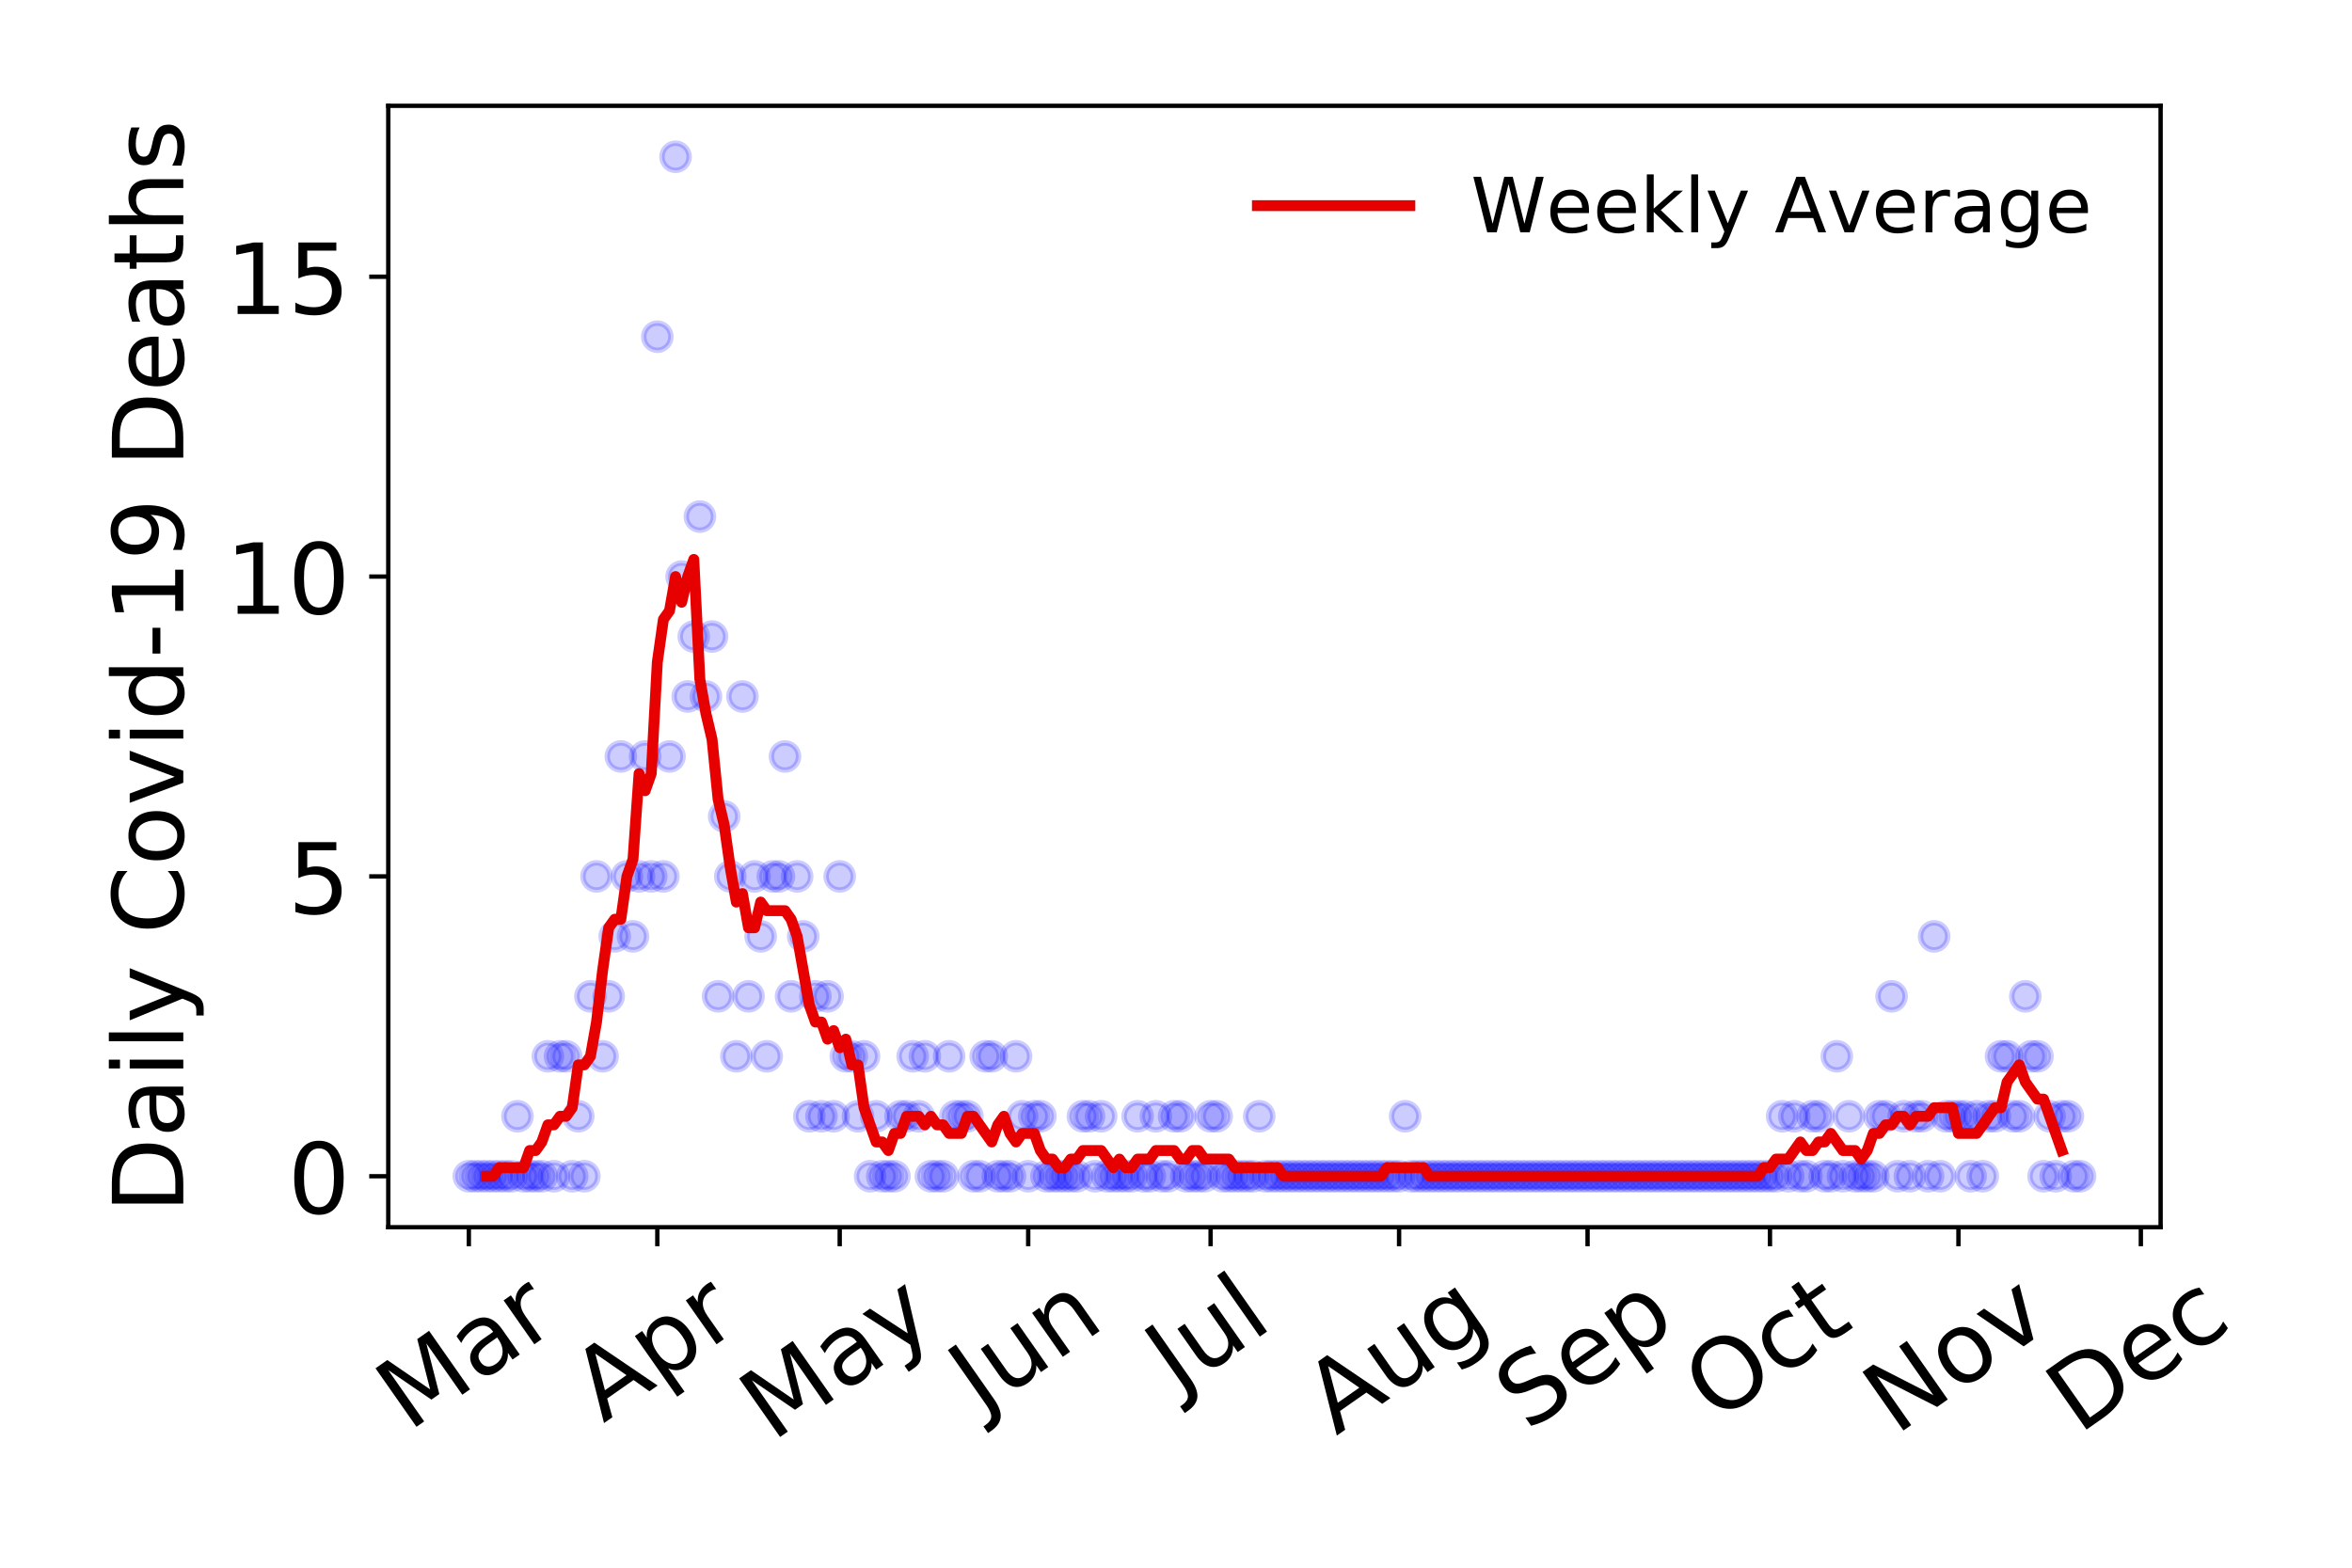 <?xml version="1.0" encoding="utf-8" standalone="no"?>
<!DOCTYPE svg PUBLIC "-//W3C//DTD SVG 1.1//EN"
  "http://www.w3.org/Graphics/SVG/1.1/DTD/svg11.dtd">
<!-- Created with matplotlib (https://matplotlib.org/) -->
<svg height="288pt" version="1.1" viewBox="0 0 432 288" width="432pt" xmlns="http://www.w3.org/2000/svg" xmlns:xlink="http://www.w3.org/1999/xlink">
 <defs>
  <style type="text/css">
*{stroke-linecap:butt;stroke-linejoin:round;}
  </style>
 </defs>
 <g id="figure_1">
  <g id="patch_1">
   <path d="M 0 288 
L 432 288 
L 432 0 
L 0 0 
z
" style="fill:#ffffff;"/>
  </g>
  <g id="axes_1">
   <g id="patch_2">
    <path d="M 71.315 225.45 
L 396.847 225.45 
L 396.847 19.44 
L 71.315 19.44 
z
" style="fill:#ffffff;"/>
   </g>
   <g id="matplotlib.axis_1">
    <g id="xtick_1">
     <g id="line2d_1">
      <defs>
       <path d="M 0 0 
L 0 3.5 
" id="m482ba500e7" style="stroke:#000000;stroke-width:0.8;"/>
      </defs>
      <g>
       <use style="stroke:#000000;stroke-width:0.8;" x="86.112" xlink:href="#m482ba500e7" y="225.45"/>
      </g>
     </g>
     <g id="text_1">
      <!-- Mar -->
      <defs>
       <path d="M 9.812 72.906 
L 24.516 72.906 
L 43.109 23.297 
L 61.812 72.906 
L 76.516 72.906 
L 76.516 0 
L 66.891 0 
L 66.891 64.016 
L 48.094 14.016 
L 38.188 14.016 
L 19.391 64.016 
L 19.391 0 
L 9.812 0 
z
" id="DejaVuSans-77"/>
       <path d="M 34.281 27.484 
Q 23.391 27.484 19.188 25 
Q 14.984 22.516 14.984 16.5 
Q 14.984 11.719 18.141 8.906 
Q 21.297 6.109 26.703 6.109 
Q 34.188 6.109 38.703 11.406 
Q 43.219 16.703 43.219 25.484 
L 43.219 27.484 
z
M 52.203 31.203 
L 52.203 0 
L 43.219 0 
L 43.219 8.297 
Q 40.141 3.328 35.547 0.953 
Q 30.953 -1.422 24.312 -1.422 
Q 15.922 -1.422 10.953 3.297 
Q 6 8.016 6 15.922 
Q 6 25.141 12.172 29.828 
Q 18.359 34.516 30.609 34.516 
L 43.219 34.516 
L 43.219 35.406 
Q 43.219 41.609 39.141 45 
Q 35.062 48.391 27.688 48.391 
Q 23 48.391 18.547 47.266 
Q 14.109 46.141 10.016 43.891 
L 10.016 52.203 
Q 14.938 54.109 19.578 55.047 
Q 24.219 56 28.609 56 
Q 40.484 56 46.344 49.844 
Q 52.203 43.703 52.203 31.203 
z
" id="DejaVuSans-97"/>
       <path d="M 41.109 46.297 
Q 39.594 47.172 37.812 47.578 
Q 36.031 48 33.891 48 
Q 26.266 48 22.188 43.047 
Q 18.109 38.094 18.109 28.812 
L 18.109 0 
L 9.078 0 
L 9.078 54.688 
L 18.109 54.688 
L 18.109 46.188 
Q 20.953 51.172 25.484 53.578 
Q 30.031 56 36.531 56 
Q 37.453 56 38.578 55.875 
Q 39.703 55.766 41.062 55.516 
z
" id="DejaVuSans-114"/>
      </defs>
      <g transform="translate(75.051 263.132)rotate(-35)scale(0.18 -0.18)">
       <use xlink:href="#DejaVuSans-77"/>
       <use x="86.279" xlink:href="#DejaVuSans-97"/>
       <use x="147.559" xlink:href="#DejaVuSans-114"/>
      </g>
     </g>
    </g>
    <g id="xtick_2">
     <g id="line2d_2">
      <g>
       <use style="stroke:#000000;stroke-width:0.8;" x="120.731" xlink:href="#m482ba500e7" y="225.45"/>
      </g>
     </g>
     <g id="text_2">
      <!-- Apr -->
      <defs>
       <path d="M 34.188 63.188 
L 20.797 26.906 
L 47.609 26.906 
z
M 28.609 72.906 
L 39.797 72.906 
L 67.578 0 
L 57.328 0 
L 50.688 18.703 
L 17.828 18.703 
L 11.188 0 
L 0.781 0 
z
" id="DejaVuSans-65"/>
       <path d="M 18.109 8.203 
L 18.109 -20.797 
L 9.078 -20.797 
L 9.078 54.688 
L 18.109 54.688 
L 18.109 46.391 
Q 20.953 51.266 25.266 53.625 
Q 29.594 56 35.594 56 
Q 45.562 56 51.781 48.094 
Q 58.016 40.188 58.016 27.297 
Q 58.016 14.406 51.781 6.484 
Q 45.562 -1.422 35.594 -1.422 
Q 29.594 -1.422 25.266 0.953 
Q 20.953 3.328 18.109 8.203 
z
M 48.688 27.297 
Q 48.688 37.203 44.609 42.844 
Q 40.531 48.484 33.406 48.484 
Q 26.266 48.484 22.188 42.844 
Q 18.109 37.203 18.109 27.297 
Q 18.109 17.391 22.188 11.75 
Q 26.266 6.109 33.406 6.109 
Q 40.531 6.109 44.609 11.75 
Q 48.688 17.391 48.688 27.297 
z
" id="DejaVuSans-112"/>
      </defs>
      <g transform="translate(110.826 261.514)rotate(-35)scale(0.18 -0.18)">
       <use xlink:href="#DejaVuSans-65"/>
       <use x="68.408" xlink:href="#DejaVuSans-112"/>
       <use x="131.885" xlink:href="#DejaVuSans-114"/>
      </g>
     </g>
    </g>
    <g id="xtick_3">
     <g id="line2d_3">
      <g>
       <use style="stroke:#000000;stroke-width:0.8;" x="154.233" xlink:href="#m482ba500e7" y="225.45"/>
      </g>
     </g>
     <g id="text_3">
      <!-- May -->
      <defs>
       <path d="M 32.172 -5.078 
Q 28.375 -14.844 24.75 -17.812 
Q 21.141 -20.797 15.094 -20.797 
L 7.906 -20.797 
L 7.906 -13.281 
L 13.188 -13.281 
Q 16.891 -13.281 18.938 -11.516 
Q 21 -9.766 23.484 -3.219 
L 25.094 0.875 
L 2.984 54.688 
L 12.5 54.688 
L 29.594 11.922 
L 46.688 54.688 
L 56.203 54.688 
z
" id="DejaVuSans-121"/>
      </defs>
      <g transform="translate(141.84 264.999)rotate(-35)scale(0.18 -0.18)">
       <use xlink:href="#DejaVuSans-77"/>
       <use x="86.279" xlink:href="#DejaVuSans-97"/>
       <use x="147.559" xlink:href="#DejaVuSans-121"/>
      </g>
     </g>
    </g>
    <g id="xtick_4">
     <g id="line2d_4">
      <g>
       <use style="stroke:#000000;stroke-width:0.8;" x="188.853" xlink:href="#m482ba500e7" y="225.45"/>
      </g>
     </g>
     <g id="text_4">
      <!-- Jun -->
      <defs>
       <path d="M 9.812 72.906 
L 19.672 72.906 
L 19.672 5.078 
Q 19.672 -8.109 14.672 -14.062 
Q 9.672 -20.016 -1.422 -20.016 
L -5.172 -20.016 
L -5.172 -11.719 
L -2.094 -11.719 
Q 4.438 -11.719 7.125 -8.047 
Q 9.812 -4.391 9.812 5.078 
z
" id="DejaVuSans-74"/>
       <path d="M 8.5 21.578 
L 8.5 54.688 
L 17.484 54.688 
L 17.484 21.922 
Q 17.484 14.156 20.5 10.266 
Q 23.531 6.391 29.594 6.391 
Q 36.859 6.391 41.078 11.031 
Q 45.312 15.672 45.312 23.688 
L 45.312 54.688 
L 54.297 54.688 
L 54.297 0 
L 45.312 0 
L 45.312 8.406 
Q 42.047 3.422 37.719 1 
Q 33.406 -1.422 27.688 -1.422 
Q 18.266 -1.422 13.375 4.438 
Q 8.5 10.297 8.5 21.578 
z
M 31.109 56 
z
" id="DejaVuSans-117"/>
       <path d="M 54.891 33.016 
L 54.891 0 
L 45.906 0 
L 45.906 32.719 
Q 45.906 40.484 42.875 44.328 
Q 39.844 48.188 33.797 48.188 
Q 26.516 48.188 22.312 43.547 
Q 18.109 38.922 18.109 30.906 
L 18.109 0 
L 9.078 0 
L 9.078 54.688 
L 18.109 54.688 
L 18.109 46.188 
Q 21.344 51.125 25.703 53.562 
Q 30.078 56 35.797 56 
Q 45.219 56 50.047 50.172 
Q 54.891 44.344 54.891 33.016 
z
" id="DejaVuSans-110"/>
      </defs>
      <g transform="translate(180.182 259.785)rotate(-35)scale(0.18 -0.18)">
       <use xlink:href="#DejaVuSans-74"/>
       <use x="29.492" xlink:href="#DejaVuSans-117"/>
       <use x="92.871" xlink:href="#DejaVuSans-110"/>
      </g>
     </g>
    </g>
    <g id="xtick_5">
     <g id="line2d_5">
      <g>
       <use style="stroke:#000000;stroke-width:0.8;" x="222.355" xlink:href="#m482ba500e7" y="225.45"/>
      </g>
     </g>
     <g id="text_5">
      <!-- Jul -->
      <defs>
       <path d="M 9.422 75.984 
L 18.406 75.984 
L 18.406 0 
L 9.422 0 
z
" id="DejaVuSans-108"/>
      </defs>
      <g transform="translate(216.309 256.11)rotate(-35)scale(0.18 -0.18)">
       <use xlink:href="#DejaVuSans-74"/>
       <use x="29.492" xlink:href="#DejaVuSans-117"/>
       <use x="92.871" xlink:href="#DejaVuSans-108"/>
      </g>
     </g>
    </g>
    <g id="xtick_6">
     <g id="line2d_6">
      <g>
       <use style="stroke:#000000;stroke-width:0.8;" x="256.974" xlink:href="#m482ba500e7" y="225.45"/>
      </g>
     </g>
     <g id="text_6">
      <!-- Aug -->
      <defs>
       <path d="M 45.406 27.984 
Q 45.406 37.75 41.375 43.109 
Q 37.359 48.484 30.078 48.484 
Q 22.859 48.484 18.828 43.109 
Q 14.797 37.75 14.797 27.984 
Q 14.797 18.266 18.828 12.891 
Q 22.859 7.516 30.078 7.516 
Q 37.359 7.516 41.375 12.891 
Q 45.406 18.266 45.406 27.984 
z
M 54.391 6.781 
Q 54.391 -7.172 48.188 -13.984 
Q 42 -20.797 29.203 -20.797 
Q 24.469 -20.797 20.266 -20.094 
Q 16.062 -19.391 12.109 -17.922 
L 12.109 -9.188 
Q 16.062 -11.328 19.922 -12.344 
Q 23.781 -13.375 27.781 -13.375 
Q 36.625 -13.375 41.016 -8.766 
Q 45.406 -4.156 45.406 5.172 
L 45.406 9.625 
Q 42.625 4.781 38.281 2.391 
Q 33.938 0 27.875 0 
Q 17.828 0 11.672 7.656 
Q 5.516 15.328 5.516 27.984 
Q 5.516 40.672 11.672 48.328 
Q 17.828 56 27.875 56 
Q 33.938 56 38.281 53.609 
Q 42.625 51.219 45.406 46.391 
L 45.406 54.688 
L 54.391 54.688 
z
" id="DejaVuSans-103"/>
      </defs>
      <g transform="translate(245.427 263.813)rotate(-35)scale(0.18 -0.18)">
       <use xlink:href="#DejaVuSans-65"/>
       <use x="68.408" xlink:href="#DejaVuSans-117"/>
       <use x="131.787" xlink:href="#DejaVuSans-103"/>
      </g>
     </g>
    </g>
    <g id="xtick_7">
     <g id="line2d_7">
      <g>
       <use style="stroke:#000000;stroke-width:0.8;" x="291.593" xlink:href="#m482ba500e7" y="225.45"/>
      </g>
     </g>
     <g id="text_7">
      <!-- Sep -->
      <defs>
       <path d="M 53.516 70.516 
L 53.516 60.891 
Q 47.906 63.578 42.922 64.891 
Q 37.938 66.219 33.297 66.219 
Q 25.25 66.219 20.875 63.094 
Q 16.5 59.969 16.5 54.203 
Q 16.5 49.359 19.406 46.891 
Q 22.312 44.438 30.422 42.922 
L 36.375 41.703 
Q 47.406 39.594 52.656 34.297 
Q 57.906 29 57.906 20.125 
Q 57.906 9.516 50.797 4.047 
Q 43.703 -1.422 29.984 -1.422 
Q 24.812 -1.422 18.969 -0.25 
Q 13.141 0.922 6.891 3.219 
L 6.891 13.375 
Q 12.891 10.016 18.656 8.297 
Q 24.422 6.594 29.984 6.594 
Q 38.422 6.594 43.016 9.906 
Q 47.609 13.234 47.609 19.391 
Q 47.609 24.75 44.312 27.781 
Q 41.016 30.812 33.5 32.328 
L 27.484 33.5 
Q 16.453 35.688 11.516 40.375 
Q 6.594 45.062 6.594 53.422 
Q 6.594 63.094 13.406 68.656 
Q 20.219 74.219 32.172 74.219 
Q 37.312 74.219 42.625 73.281 
Q 47.953 72.359 53.516 70.516 
z
" id="DejaVuSans-83"/>
       <path d="M 56.203 29.594 
L 56.203 25.203 
L 14.891 25.203 
Q 15.484 15.922 20.484 11.062 
Q 25.484 6.203 34.422 6.203 
Q 39.594 6.203 44.453 7.469 
Q 49.312 8.734 54.109 11.281 
L 54.109 2.781 
Q 49.266 0.734 44.188 -0.344 
Q 39.109 -1.422 33.891 -1.422 
Q 20.797 -1.422 13.156 6.188 
Q 5.516 13.812 5.516 26.812 
Q 5.516 40.234 12.766 48.109 
Q 20.016 56 32.328 56 
Q 43.359 56 49.781 48.891 
Q 56.203 41.797 56.203 29.594 
z
M 47.219 32.234 
Q 47.125 39.594 43.094 43.984 
Q 39.062 48.391 32.422 48.391 
Q 24.906 48.391 20.391 44.141 
Q 15.875 39.891 15.188 32.172 
z
" id="DejaVuSans-101"/>
      </defs>
      <g transform="translate(280.545 263.115)rotate(-35)scale(0.18 -0.18)">
       <use xlink:href="#DejaVuSans-83"/>
       <use x="63.477" xlink:href="#DejaVuSans-101"/>
       <use x="125" xlink:href="#DejaVuSans-112"/>
      </g>
     </g>
    </g>
    <g id="xtick_8">
     <g id="line2d_8">
      <g>
       <use style="stroke:#000000;stroke-width:0.8;" x="325.096" xlink:href="#m482ba500e7" y="225.45"/>
      </g>
     </g>
     <g id="text_8">
      <!-- Oct -->
      <defs>
       <path d="M 39.406 66.219 
Q 28.656 66.219 22.328 58.203 
Q 16.016 50.203 16.016 36.375 
Q 16.016 22.609 22.328 14.594 
Q 28.656 6.594 39.406 6.594 
Q 50.141 6.594 56.422 14.594 
Q 62.703 22.609 62.703 36.375 
Q 62.703 50.203 56.422 58.203 
Q 50.141 66.219 39.406 66.219 
z
M 39.406 74.219 
Q 54.734 74.219 63.906 63.938 
Q 73.094 53.656 73.094 36.375 
Q 73.094 19.141 63.906 8.859 
Q 54.734 -1.422 39.406 -1.422 
Q 24.031 -1.422 14.812 8.828 
Q 5.609 19.094 5.609 36.375 
Q 5.609 53.656 14.812 63.938 
Q 24.031 74.219 39.406 74.219 
z
" id="DejaVuSans-79"/>
       <path d="M 48.781 52.594 
L 48.781 44.188 
Q 44.969 46.297 41.141 47.344 
Q 37.312 48.391 33.406 48.391 
Q 24.656 48.391 19.812 42.844 
Q 14.984 37.312 14.984 27.297 
Q 14.984 17.281 19.812 11.734 
Q 24.656 6.203 33.406 6.203 
Q 37.312 6.203 41.141 7.25 
Q 44.969 8.297 48.781 10.406 
L 48.781 2.094 
Q 45.016 0.344 40.984 -0.531 
Q 36.969 -1.422 32.422 -1.422 
Q 20.062 -1.422 12.781 6.344 
Q 5.516 14.109 5.516 27.297 
Q 5.516 40.672 12.859 48.328 
Q 20.219 56 33.016 56 
Q 37.156 56 41.109 55.141 
Q 45.062 54.297 48.781 52.594 
z
" id="DejaVuSans-99"/>
       <path d="M 18.312 70.219 
L 18.312 54.688 
L 36.812 54.688 
L 36.812 47.703 
L 18.312 47.703 
L 18.312 18.016 
Q 18.312 11.328 20.141 9.422 
Q 21.969 7.516 27.594 7.516 
L 36.812 7.516 
L 36.812 0 
L 27.594 0 
Q 17.188 0 13.234 3.875 
Q 9.281 7.766 9.281 18.016 
L 9.281 47.703 
L 2.688 47.703 
L 2.688 54.688 
L 9.281 54.688 
L 9.281 70.219 
z
" id="DejaVuSans-116"/>
      </defs>
      <g transform="translate(315.197 261.505)rotate(-35)scale(0.18 -0.18)">
       <use xlink:href="#DejaVuSans-79"/>
       <use x="78.711" xlink:href="#DejaVuSans-99"/>
       <use x="133.691" xlink:href="#DejaVuSans-116"/>
      </g>
     </g>
    </g>
    <g id="xtick_9">
     <g id="line2d_9">
      <g>
       <use style="stroke:#000000;stroke-width:0.8;" x="359.715" xlink:href="#m482ba500e7" y="225.45"/>
      </g>
     </g>
     <g id="text_9">
      <!-- Nov -->
      <defs>
       <path d="M 9.812 72.906 
L 23.094 72.906 
L 55.422 11.922 
L 55.422 72.906 
L 64.984 72.906 
L 64.984 0 
L 51.703 0 
L 19.391 60.984 
L 19.391 0 
L 9.812 0 
z
" id="DejaVuSans-78"/>
       <path d="M 30.609 48.391 
Q 23.391 48.391 19.188 42.75 
Q 14.984 37.109 14.984 27.297 
Q 14.984 17.484 19.156 11.844 
Q 23.344 6.203 30.609 6.203 
Q 37.797 6.203 41.984 11.859 
Q 46.188 17.531 46.188 27.297 
Q 46.188 37.016 41.984 42.703 
Q 37.797 48.391 30.609 48.391 
z
M 30.609 56 
Q 42.328 56 49.016 48.375 
Q 55.719 40.766 55.719 27.297 
Q 55.719 13.875 49.016 6.219 
Q 42.328 -1.422 30.609 -1.422 
Q 18.844 -1.422 12.172 6.219 
Q 5.516 13.875 5.516 27.297 
Q 5.516 40.766 12.172 48.375 
Q 18.844 56 30.609 56 
z
" id="DejaVuSans-111"/>
       <path d="M 2.984 54.688 
L 12.5 54.688 
L 29.594 8.797 
L 46.688 54.688 
L 56.203 54.688 
L 35.688 0 
L 23.484 0 
z
" id="DejaVuSans-118"/>
      </defs>
      <g transform="translate(348.174 263.805)rotate(-35)scale(0.18 -0.18)">
       <use xlink:href="#DejaVuSans-78"/>
       <use x="74.805" xlink:href="#DejaVuSans-111"/>
       <use x="135.986" xlink:href="#DejaVuSans-118"/>
      </g>
     </g>
    </g>
    <g id="xtick_10">
     <g id="line2d_10">
      <g>
       <use style="stroke:#000000;stroke-width:0.8;" x="393.217" xlink:href="#m482ba500e7" y="225.45"/>
      </g>
     </g>
     <g id="text_10">
      <!-- Dec -->
      <defs>
       <path d="M 19.672 64.797 
L 19.672 8.109 
L 31.594 8.109 
Q 46.688 8.109 53.688 14.938 
Q 60.688 21.781 60.688 36.531 
Q 60.688 51.172 53.688 57.984 
Q 46.688 64.797 31.594 64.797 
z
M 9.812 72.906 
L 30.078 72.906 
Q 51.266 72.906 61.172 64.094 
Q 71.094 55.281 71.094 36.531 
Q 71.094 17.672 61.125 8.828 
Q 51.172 0 30.078 0 
L 9.812 0 
z
" id="DejaVuSans-68"/>
      </defs>
      <g transform="translate(381.799 263.633)rotate(-35)scale(0.18 -0.18)">
       <use xlink:href="#DejaVuSans-68"/>
       <use x="77.002" xlink:href="#DejaVuSans-101"/>
       <use x="138.525" xlink:href="#DejaVuSans-99"/>
      </g>
     </g>
    </g>
   </g>
   <g id="matplotlib.axis_2">
    <g id="ytick_1">
     <g id="line2d_11">
      <defs>
       <path d="M 0 0 
L -3.5 0 
" id="ma0d822426a" style="stroke:#000000;stroke-width:0.8;"/>
      </defs>
      <g>
       <use style="stroke:#000000;stroke-width:0.8;" x="71.315" xlink:href="#ma0d822426a" y="216.085"/>
      </g>
     </g>
     <g id="text_11">
      <!-- 0 -->
      <defs>
       <path d="M 31.781 66.406 
Q 24.172 66.406 20.328 58.906 
Q 16.5 51.422 16.5 36.375 
Q 16.5 21.391 20.328 13.891 
Q 24.172 6.391 31.781 6.391 
Q 39.453 6.391 43.281 13.891 
Q 47.125 21.391 47.125 36.375 
Q 47.125 51.422 43.281 58.906 
Q 39.453 66.406 31.781 66.406 
z
M 31.781 74.219 
Q 44.047 74.219 50.516 64.516 
Q 56.984 54.828 56.984 36.375 
Q 56.984 17.969 50.516 8.266 
Q 44.047 -1.422 31.781 -1.422 
Q 19.531 -1.422 13.062 8.266 
Q 6.594 17.969 6.594 36.375 
Q 6.594 54.828 13.062 64.516 
Q 19.531 74.219 31.781 74.219 
z
" id="DejaVuSans-48"/>
      </defs>
      <g transform="translate(52.862 222.924)scale(0.18 -0.18)">
       <use xlink:href="#DejaVuSans-48"/>
      </g>
     </g>
    </g>
    <g id="ytick_2">
     <g id="line2d_12">
      <g>
       <use style="stroke:#000000;stroke-width:0.8;" x="71.315" xlink:href="#ma0d822426a" y="161.003"/>
      </g>
     </g>
     <g id="text_12">
      <!-- 5 -->
      <defs>
       <path d="M 10.797 72.906 
L 49.516 72.906 
L 49.516 64.594 
L 19.828 64.594 
L 19.828 46.734 
Q 21.969 47.469 24.109 47.828 
Q 26.266 48.188 28.422 48.188 
Q 40.625 48.188 47.75 41.5 
Q 54.891 34.812 54.891 23.391 
Q 54.891 11.625 47.562 5.094 
Q 40.234 -1.422 26.906 -1.422 
Q 22.312 -1.422 17.547 -0.641 
Q 12.797 0.141 7.719 1.703 
L 7.719 11.625 
Q 12.109 9.234 16.797 8.062 
Q 21.484 6.891 26.703 6.891 
Q 35.156 6.891 40.078 11.328 
Q 45.016 15.766 45.016 23.391 
Q 45.016 31 40.078 35.438 
Q 35.156 39.891 26.703 39.891 
Q 22.75 39.891 18.812 39.016 
Q 14.891 38.141 10.797 36.281 
z
" id="DejaVuSans-53"/>
      </defs>
      <g transform="translate(52.862 167.841)scale(0.18 -0.18)">
       <use xlink:href="#DejaVuSans-53"/>
      </g>
     </g>
    </g>
    <g id="ytick_3">
     <g id="line2d_13">
      <g>
       <use style="stroke:#000000;stroke-width:0.8;" x="71.315" xlink:href="#ma0d822426a" y="105.92"/>
      </g>
     </g>
     <g id="text_13">
      <!-- 10 -->
      <defs>
       <path d="M 12.406 8.297 
L 28.516 8.297 
L 28.516 63.922 
L 10.984 60.406 
L 10.984 69.391 
L 28.422 72.906 
L 38.281 72.906 
L 38.281 8.297 
L 54.391 8.297 
L 54.391 0 
L 12.406 0 
z
" id="DejaVuSans-49"/>
      </defs>
      <g transform="translate(41.41 112.759)scale(0.18 -0.18)">
       <use xlink:href="#DejaVuSans-49"/>
       <use x="63.623" xlink:href="#DejaVuSans-48"/>
      </g>
     </g>
    </g>
    <g id="ytick_4">
     <g id="line2d_14">
      <g>
       <use style="stroke:#000000;stroke-width:0.8;" x="71.315" xlink:href="#ma0d822426a" y="50.837"/>
      </g>
     </g>
     <g id="text_14">
      <!-- 15 -->
      <g transform="translate(41.41 57.676)scale(0.18 -0.18)">
       <use xlink:href="#DejaVuSans-49"/>
       <use x="63.623" xlink:href="#DejaVuSans-53"/>
      </g>
     </g>
    </g>
    <g id="text_15">
     <!-- Daily Covid-19 Deaths -->
     <defs>
      <path d="M 9.422 54.688 
L 18.406 54.688 
L 18.406 0 
L 9.422 0 
z
M 9.422 75.984 
L 18.406 75.984 
L 18.406 64.594 
L 9.422 64.594 
z
" id="DejaVuSans-105"/>
      <path id="DejaVuSans-32"/>
      <path d="M 64.406 67.281 
L 64.406 56.891 
Q 59.422 61.531 53.781 63.812 
Q 48.141 66.109 41.797 66.109 
Q 29.297 66.109 22.656 58.469 
Q 16.016 50.828 16.016 36.375 
Q 16.016 21.969 22.656 14.328 
Q 29.297 6.688 41.797 6.688 
Q 48.141 6.688 53.781 8.984 
Q 59.422 11.281 64.406 15.922 
L 64.406 5.609 
Q 59.234 2.094 53.438 0.328 
Q 47.656 -1.422 41.219 -1.422 
Q 24.656 -1.422 15.125 8.703 
Q 5.609 18.844 5.609 36.375 
Q 5.609 53.953 15.125 64.078 
Q 24.656 74.219 41.219 74.219 
Q 47.75 74.219 53.531 72.484 
Q 59.328 70.75 64.406 67.281 
z
" id="DejaVuSans-67"/>
      <path d="M 45.406 46.391 
L 45.406 75.984 
L 54.391 75.984 
L 54.391 0 
L 45.406 0 
L 45.406 8.203 
Q 42.578 3.328 38.25 0.953 
Q 33.938 -1.422 27.875 -1.422 
Q 17.969 -1.422 11.734 6.484 
Q 5.516 14.406 5.516 27.297 
Q 5.516 40.188 11.734 48.094 
Q 17.969 56 27.875 56 
Q 33.938 56 38.25 53.625 
Q 42.578 51.266 45.406 46.391 
z
M 14.797 27.297 
Q 14.797 17.391 18.875 11.75 
Q 22.953 6.109 30.078 6.109 
Q 37.203 6.109 41.297 11.75 
Q 45.406 17.391 45.406 27.297 
Q 45.406 37.203 41.297 42.844 
Q 37.203 48.484 30.078 48.484 
Q 22.953 48.484 18.875 42.844 
Q 14.797 37.203 14.797 27.297 
z
" id="DejaVuSans-100"/>
      <path d="M 4.891 31.391 
L 31.203 31.391 
L 31.203 23.391 
L 4.891 23.391 
z
" id="DejaVuSans-45"/>
      <path d="M 10.984 1.516 
L 10.984 10.5 
Q 14.703 8.734 18.5 7.812 
Q 22.312 6.891 25.984 6.891 
Q 35.75 6.891 40.891 13.453 
Q 46.047 20.016 46.781 33.406 
Q 43.953 29.203 39.594 26.953 
Q 35.25 24.703 29.984 24.703 
Q 19.047 24.703 12.672 31.312 
Q 6.297 37.938 6.297 49.422 
Q 6.297 60.641 12.938 67.422 
Q 19.578 74.219 30.609 74.219 
Q 43.266 74.219 49.922 64.516 
Q 56.594 54.828 56.594 36.375 
Q 56.594 19.141 48.406 8.859 
Q 40.234 -1.422 26.422 -1.422 
Q 22.703 -1.422 18.891 -0.688 
Q 15.094 0.047 10.984 1.516 
z
M 30.609 32.422 
Q 37.25 32.422 41.125 36.953 
Q 45.016 41.5 45.016 49.422 
Q 45.016 57.281 41.125 61.844 
Q 37.25 66.406 30.609 66.406 
Q 23.969 66.406 20.094 61.844 
Q 16.219 57.281 16.219 49.422 
Q 16.219 41.5 20.094 36.953 
Q 23.969 32.422 30.609 32.422 
z
" id="DejaVuSans-57"/>
      <path d="M 54.891 33.016 
L 54.891 0 
L 45.906 0 
L 45.906 32.719 
Q 45.906 40.484 42.875 44.328 
Q 39.844 48.188 33.797 48.188 
Q 26.516 48.188 22.312 43.547 
Q 18.109 38.922 18.109 30.906 
L 18.109 0 
L 9.078 0 
L 9.078 75.984 
L 18.109 75.984 
L 18.109 46.188 
Q 21.344 51.125 25.703 53.562 
Q 30.078 56 35.797 56 
Q 45.219 56 50.047 50.172 
Q 54.891 44.344 54.891 33.016 
z
" id="DejaVuSans-104"/>
      <path d="M 44.281 53.078 
L 44.281 44.578 
Q 40.484 46.531 36.375 47.5 
Q 32.281 48.484 27.875 48.484 
Q 21.188 48.484 17.844 46.438 
Q 14.5 44.391 14.5 40.281 
Q 14.5 37.156 16.891 35.375 
Q 19.281 33.594 26.516 31.984 
L 29.594 31.297 
Q 39.156 29.25 43.188 25.516 
Q 47.219 21.781 47.219 15.094 
Q 47.219 7.469 41.188 3.016 
Q 35.156 -1.422 24.609 -1.422 
Q 20.219 -1.422 15.453 -0.562 
Q 10.688 0.297 5.422 2 
L 5.422 11.281 
Q 10.406 8.688 15.234 7.391 
Q 20.062 6.109 24.812 6.109 
Q 31.156 6.109 34.562 8.281 
Q 37.984 10.453 37.984 14.406 
Q 37.984 18.062 35.516 20.016 
Q 33.062 21.969 24.703 23.781 
L 21.578 24.516 
Q 13.234 26.266 9.516 29.906 
Q 5.812 33.547 5.812 39.891 
Q 5.812 47.609 11.281 51.797 
Q 16.75 56 26.812 56 
Q 31.781 56 36.172 55.266 
Q 40.578 54.547 44.281 53.078 
z
" id="DejaVuSans-115"/>
     </defs>
     <g transform="translate(33.667 222.874)rotate(-90)scale(0.18 -0.18)">
      <use xlink:href="#DejaVuSans-68"/>
      <use x="77.002" xlink:href="#DejaVuSans-97"/>
      <use x="138.281" xlink:href="#DejaVuSans-105"/>
      <use x="166.064" xlink:href="#DejaVuSans-108"/>
      <use x="193.848" xlink:href="#DejaVuSans-121"/>
      <use x="253.027" xlink:href="#DejaVuSans-32"/>
      <use x="284.814" xlink:href="#DejaVuSans-67"/>
      <use x="354.639" xlink:href="#DejaVuSans-111"/>
      <use x="415.82" xlink:href="#DejaVuSans-118"/>
      <use x="475" xlink:href="#DejaVuSans-105"/>
      <use x="502.783" xlink:href="#DejaVuSans-100"/>
      <use x="566.26" xlink:href="#DejaVuSans-45"/>
      <use x="602.344" xlink:href="#DejaVuSans-49"/>
      <use x="665.967" xlink:href="#DejaVuSans-57"/>
      <use x="729.59" xlink:href="#DejaVuSans-32"/>
      <use x="761.377" xlink:href="#DejaVuSans-68"/>
      <use x="838.379" xlink:href="#DejaVuSans-101"/>
      <use x="899.902" xlink:href="#DejaVuSans-97"/>
      <use x="961.182" xlink:href="#DejaVuSans-116"/>
      <use x="1000.391" xlink:href="#DejaVuSans-104"/>
      <use x="1063.77" xlink:href="#DejaVuSans-115"/>
     </g>
    </g>
   </g>
   <g id="line2d_15">
    <defs>
     <path d="M 0 2.5 
C 0.663 2.5 1.299 2.237 1.768 1.768 
C 2.237 1.299 2.5 0.663 2.5 0 
C 2.5 -0.663 2.237 -1.299 1.768 -1.768 
C 1.299 -2.237 0.663 -2.5 0 -2.5 
C -0.663 -2.5 -1.299 -2.237 -1.768 -1.768 
C -2.237 -1.299 -2.5 -0.663 -2.5 0 
C -2.5 0.663 -2.237 1.299 -1.768 1.768 
C -1.299 2.237 -0.663 2.5 0 2.5 
z
" id="mae9a50f09d" style="stroke:#0000ff;stroke-opacity:0.2;"/>
    </defs>
    <g clip-path="url(#p44ff4cc256)">
     <use style="fill:#0000ff;fill-opacity:0.2;stroke:#0000ff;stroke-opacity:0.2;" x="86.112" xlink:href="#mae9a50f09d" y="216.085"/>
     <use style="fill:#0000ff;fill-opacity:0.2;stroke:#0000ff;stroke-opacity:0.2;" x="87.229" xlink:href="#mae9a50f09d" y="216.085"/>
     <use style="fill:#0000ff;fill-opacity:0.2;stroke:#0000ff;stroke-opacity:0.2;" x="88.345" xlink:href="#mae9a50f09d" y="216.085"/>
     <use style="fill:#0000ff;fill-opacity:0.2;stroke:#0000ff;stroke-opacity:0.2;" x="89.462" xlink:href="#mae9a50f09d" y="216.085"/>
     <use style="fill:#0000ff;fill-opacity:0.2;stroke:#0000ff;stroke-opacity:0.2;" x="90.579" xlink:href="#mae9a50f09d" y="216.085"/>
     <use style="fill:#0000ff;fill-opacity:0.2;stroke:#0000ff;stroke-opacity:0.2;" x="91.696" xlink:href="#mae9a50f09d" y="216.085"/>
     <use style="fill:#0000ff;fill-opacity:0.2;stroke:#0000ff;stroke-opacity:0.2;" x="92.812" xlink:href="#mae9a50f09d" y="216.085"/>
     <use style="fill:#0000ff;fill-opacity:0.2;stroke:#0000ff;stroke-opacity:0.2;" x="93.929" xlink:href="#mae9a50f09d" y="216.085"/>
     <use style="fill:#0000ff;fill-opacity:0.2;stroke:#0000ff;stroke-opacity:0.2;" x="95.046" xlink:href="#mae9a50f09d" y="205.069"/>
     <use style="fill:#0000ff;fill-opacity:0.2;stroke:#0000ff;stroke-opacity:0.2;" x="96.163" xlink:href="#mae9a50f09d" y="216.085"/>
     <use style="fill:#0000ff;fill-opacity:0.2;stroke:#0000ff;stroke-opacity:0.2;" x="97.279" xlink:href="#mae9a50f09d" y="216.085"/>
     <use style="fill:#0000ff;fill-opacity:0.2;stroke:#0000ff;stroke-opacity:0.2;" x="98.396" xlink:href="#mae9a50f09d" y="216.085"/>
     <use style="fill:#0000ff;fill-opacity:0.2;stroke:#0000ff;stroke-opacity:0.2;" x="99.513" xlink:href="#mae9a50f09d" y="216.085"/>
     <use style="fill:#0000ff;fill-opacity:0.2;stroke:#0000ff;stroke-opacity:0.2;" x="100.63" xlink:href="#mae9a50f09d" y="194.052"/>
     <use style="fill:#0000ff;fill-opacity:0.2;stroke:#0000ff;stroke-opacity:0.2;" x="101.746" xlink:href="#mae9a50f09d" y="216.085"/>
     <use style="fill:#0000ff;fill-opacity:0.2;stroke:#0000ff;stroke-opacity:0.2;" x="102.863" xlink:href="#mae9a50f09d" y="194.052"/>
     <use style="fill:#0000ff;fill-opacity:0.2;stroke:#0000ff;stroke-opacity:0.2;" x="103.98" xlink:href="#mae9a50f09d" y="194.052"/>
     <use style="fill:#0000ff;fill-opacity:0.2;stroke:#0000ff;stroke-opacity:0.2;" x="105.097" xlink:href="#mae9a50f09d" y="216.085"/>
     <use style="fill:#0000ff;fill-opacity:0.2;stroke:#0000ff;stroke-opacity:0.2;" x="106.213" xlink:href="#mae9a50f09d" y="205.069"/>
     <use style="fill:#0000ff;fill-opacity:0.2;stroke:#0000ff;stroke-opacity:0.2;" x="107.33" xlink:href="#mae9a50f09d" y="216.085"/>
     <use style="fill:#0000ff;fill-opacity:0.2;stroke:#0000ff;stroke-opacity:0.2;" x="108.447" xlink:href="#mae9a50f09d" y="183.036"/>
     <use style="fill:#0000ff;fill-opacity:0.2;stroke:#0000ff;stroke-opacity:0.2;" x="109.564" xlink:href="#mae9a50f09d" y="161.003"/>
     <use style="fill:#0000ff;fill-opacity:0.2;stroke:#0000ff;stroke-opacity:0.2;" x="110.68" xlink:href="#mae9a50f09d" y="194.052"/>
     <use style="fill:#0000ff;fill-opacity:0.2;stroke:#0000ff;stroke-opacity:0.2;" x="111.797" xlink:href="#mae9a50f09d" y="183.036"/>
     <use style="fill:#0000ff;fill-opacity:0.2;stroke:#0000ff;stroke-opacity:0.2;" x="112.914" xlink:href="#mae9a50f09d" y="172.019"/>
     <use style="fill:#0000ff;fill-opacity:0.2;stroke:#0000ff;stroke-opacity:0.2;" x="114.031" xlink:href="#mae9a50f09d" y="138.97"/>
     <use style="fill:#0000ff;fill-opacity:0.2;stroke:#0000ff;stroke-opacity:0.2;" x="115.147" xlink:href="#mae9a50f09d" y="161.003"/>
     <use style="fill:#0000ff;fill-opacity:0.2;stroke:#0000ff;stroke-opacity:0.2;" x="116.264" xlink:href="#mae9a50f09d" y="172.019"/>
     <use style="fill:#0000ff;fill-opacity:0.2;stroke:#0000ff;stroke-opacity:0.2;" x="117.381" xlink:href="#mae9a50f09d" y="161.003"/>
     <use style="fill:#0000ff;fill-opacity:0.2;stroke:#0000ff;stroke-opacity:0.2;" x="118.498" xlink:href="#mae9a50f09d" y="138.97"/>
     <use style="fill:#0000ff;fill-opacity:0.2;stroke:#0000ff;stroke-opacity:0.2;" x="119.614" xlink:href="#mae9a50f09d" y="161.003"/>
     <use style="fill:#0000ff;fill-opacity:0.2;stroke:#0000ff;stroke-opacity:0.2;" x="120.731" xlink:href="#mae9a50f09d" y="61.854"/>
     <use style="fill:#0000ff;fill-opacity:0.2;stroke:#0000ff;stroke-opacity:0.2;" x="121.848" xlink:href="#mae9a50f09d" y="161.003"/>
     <use style="fill:#0000ff;fill-opacity:0.2;stroke:#0000ff;stroke-opacity:0.2;" x="122.965" xlink:href="#mae9a50f09d" y="138.97"/>
     <use style="fill:#0000ff;fill-opacity:0.2;stroke:#0000ff;stroke-opacity:0.2;" x="124.081" xlink:href="#mae9a50f09d" y="28.804"/>
     <use style="fill:#0000ff;fill-opacity:0.2;stroke:#0000ff;stroke-opacity:0.2;" x="125.198" xlink:href="#mae9a50f09d" y="105.92"/>
     <use style="fill:#0000ff;fill-opacity:0.2;stroke:#0000ff;stroke-opacity:0.2;" x="126.315" xlink:href="#mae9a50f09d" y="127.953"/>
     <use style="fill:#0000ff;fill-opacity:0.2;stroke:#0000ff;stroke-opacity:0.2;" x="127.432" xlink:href="#mae9a50f09d" y="116.936"/>
     <use style="fill:#0000ff;fill-opacity:0.2;stroke:#0000ff;stroke-opacity:0.2;" x="128.548" xlink:href="#mae9a50f09d" y="94.903"/>
     <use style="fill:#0000ff;fill-opacity:0.2;stroke:#0000ff;stroke-opacity:0.2;" x="129.665" xlink:href="#mae9a50f09d" y="127.953"/>
     <use style="fill:#0000ff;fill-opacity:0.2;stroke:#0000ff;stroke-opacity:0.2;" x="130.782" xlink:href="#mae9a50f09d" y="116.936"/>
     <use style="fill:#0000ff;fill-opacity:0.2;stroke:#0000ff;stroke-opacity:0.2;" x="131.898" xlink:href="#mae9a50f09d" y="183.036"/>
     <use style="fill:#0000ff;fill-opacity:0.2;stroke:#0000ff;stroke-opacity:0.2;" x="133.015" xlink:href="#mae9a50f09d" y="149.986"/>
     <use style="fill:#0000ff;fill-opacity:0.2;stroke:#0000ff;stroke-opacity:0.2;" x="134.132" xlink:href="#mae9a50f09d" y="161.003"/>
     <use style="fill:#0000ff;fill-opacity:0.2;stroke:#0000ff;stroke-opacity:0.2;" x="135.249" xlink:href="#mae9a50f09d" y="194.052"/>
     <use style="fill:#0000ff;fill-opacity:0.2;stroke:#0000ff;stroke-opacity:0.2;" x="136.365" xlink:href="#mae9a50f09d" y="127.953"/>
     <use style="fill:#0000ff;fill-opacity:0.2;stroke:#0000ff;stroke-opacity:0.2;" x="137.482" xlink:href="#mae9a50f09d" y="183.036"/>
     <use style="fill:#0000ff;fill-opacity:0.2;stroke:#0000ff;stroke-opacity:0.2;" x="138.599" xlink:href="#mae9a50f09d" y="161.003"/>
     <use style="fill:#0000ff;fill-opacity:0.2;stroke:#0000ff;stroke-opacity:0.2;" x="139.716" xlink:href="#mae9a50f09d" y="172.019"/>
     <use style="fill:#0000ff;fill-opacity:0.2;stroke:#0000ff;stroke-opacity:0.2;" x="140.832" xlink:href="#mae9a50f09d" y="194.052"/>
     <use style="fill:#0000ff;fill-opacity:0.2;stroke:#0000ff;stroke-opacity:0.2;" x="141.949" xlink:href="#mae9a50f09d" y="161.003"/>
     <use style="fill:#0000ff;fill-opacity:0.2;stroke:#0000ff;stroke-opacity:0.2;" x="143.066" xlink:href="#mae9a50f09d" y="161.003"/>
     <use style="fill:#0000ff;fill-opacity:0.2;stroke:#0000ff;stroke-opacity:0.2;" x="144.183" xlink:href="#mae9a50f09d" y="138.97"/>
     <use style="fill:#0000ff;fill-opacity:0.2;stroke:#0000ff;stroke-opacity:0.2;" x="145.299" xlink:href="#mae9a50f09d" y="183.036"/>
     <use style="fill:#0000ff;fill-opacity:0.2;stroke:#0000ff;stroke-opacity:0.2;" x="146.416" xlink:href="#mae9a50f09d" y="161.003"/>
     <use style="fill:#0000ff;fill-opacity:0.2;stroke:#0000ff;stroke-opacity:0.2;" x="147.533" xlink:href="#mae9a50f09d" y="172.019"/>
     <use style="fill:#0000ff;fill-opacity:0.2;stroke:#0000ff;stroke-opacity:0.2;" x="148.65" xlink:href="#mae9a50f09d" y="205.069"/>
     <use style="fill:#0000ff;fill-opacity:0.2;stroke:#0000ff;stroke-opacity:0.2;" x="149.766" xlink:href="#mae9a50f09d" y="183.036"/>
     <use style="fill:#0000ff;fill-opacity:0.2;stroke:#0000ff;stroke-opacity:0.2;" x="150.883" xlink:href="#mae9a50f09d" y="205.069"/>
     <use style="fill:#0000ff;fill-opacity:0.2;stroke:#0000ff;stroke-opacity:0.2;" x="152" xlink:href="#mae9a50f09d" y="183.036"/>
     <use style="fill:#0000ff;fill-opacity:0.2;stroke:#0000ff;stroke-opacity:0.2;" x="153.117" xlink:href="#mae9a50f09d" y="205.069"/>
     <use style="fill:#0000ff;fill-opacity:0.2;stroke:#0000ff;stroke-opacity:0.2;" x="154.233" xlink:href="#mae9a50f09d" y="161.003"/>
     <use style="fill:#0000ff;fill-opacity:0.2;stroke:#0000ff;stroke-opacity:0.2;" x="155.35" xlink:href="#mae9a50f09d" y="194.052"/>
     <use style="fill:#0000ff;fill-opacity:0.2;stroke:#0000ff;stroke-opacity:0.2;" x="156.467" xlink:href="#mae9a50f09d" y="194.052"/>
     <use style="fill:#0000ff;fill-opacity:0.2;stroke:#0000ff;stroke-opacity:0.2;" x="157.584" xlink:href="#mae9a50f09d" y="205.069"/>
     <use style="fill:#0000ff;fill-opacity:0.2;stroke:#0000ff;stroke-opacity:0.2;" x="158.7" xlink:href="#mae9a50f09d" y="194.052"/>
     <use style="fill:#0000ff;fill-opacity:0.2;stroke:#0000ff;stroke-opacity:0.2;" x="159.817" xlink:href="#mae9a50f09d" y="216.085"/>
     <use style="fill:#0000ff;fill-opacity:0.2;stroke:#0000ff;stroke-opacity:0.2;" x="160.934" xlink:href="#mae9a50f09d" y="205.069"/>
     <use style="fill:#0000ff;fill-opacity:0.2;stroke:#0000ff;stroke-opacity:0.2;" x="162.051" xlink:href="#mae9a50f09d" y="216.085"/>
     <use style="fill:#0000ff;fill-opacity:0.2;stroke:#0000ff;stroke-opacity:0.2;" x="163.167" xlink:href="#mae9a50f09d" y="216.085"/>
     <use style="fill:#0000ff;fill-opacity:0.2;stroke:#0000ff;stroke-opacity:0.2;" x="164.284" xlink:href="#mae9a50f09d" y="216.085"/>
     <use style="fill:#0000ff;fill-opacity:0.2;stroke:#0000ff;stroke-opacity:0.2;" x="165.401" xlink:href="#mae9a50f09d" y="205.069"/>
     <use style="fill:#0000ff;fill-opacity:0.2;stroke:#0000ff;stroke-opacity:0.2;" x="166.518" xlink:href="#mae9a50f09d" y="205.069"/>
     <use style="fill:#0000ff;fill-opacity:0.2;stroke:#0000ff;stroke-opacity:0.2;" x="167.634" xlink:href="#mae9a50f09d" y="194.052"/>
     <use style="fill:#0000ff;fill-opacity:0.2;stroke:#0000ff;stroke-opacity:0.2;" x="168.751" xlink:href="#mae9a50f09d" y="205.069"/>
     <use style="fill:#0000ff;fill-opacity:0.2;stroke:#0000ff;stroke-opacity:0.2;" x="169.868" xlink:href="#mae9a50f09d" y="194.052"/>
     <use style="fill:#0000ff;fill-opacity:0.2;stroke:#0000ff;stroke-opacity:0.2;" x="170.985" xlink:href="#mae9a50f09d" y="216.085"/>
     <use style="fill:#0000ff;fill-opacity:0.2;stroke:#0000ff;stroke-opacity:0.2;" x="172.101" xlink:href="#mae9a50f09d" y="216.085"/>
     <use style="fill:#0000ff;fill-opacity:0.2;stroke:#0000ff;stroke-opacity:0.2;" x="173.218" xlink:href="#mae9a50f09d" y="216.085"/>
     <use style="fill:#0000ff;fill-opacity:0.2;stroke:#0000ff;stroke-opacity:0.2;" x="174.335" xlink:href="#mae9a50f09d" y="194.052"/>
     <use style="fill:#0000ff;fill-opacity:0.2;stroke:#0000ff;stroke-opacity:0.2;" x="175.452" xlink:href="#mae9a50f09d" y="205.069"/>
     <use style="fill:#0000ff;fill-opacity:0.2;stroke:#0000ff;stroke-opacity:0.2;" x="176.568" xlink:href="#mae9a50f09d" y="205.069"/>
     <use style="fill:#0000ff;fill-opacity:0.2;stroke:#0000ff;stroke-opacity:0.2;" x="177.685" xlink:href="#mae9a50f09d" y="205.069"/>
     <use style="fill:#0000ff;fill-opacity:0.2;stroke:#0000ff;stroke-opacity:0.2;" x="178.802" xlink:href="#mae9a50f09d" y="216.085"/>
     <use style="fill:#0000ff;fill-opacity:0.2;stroke:#0000ff;stroke-opacity:0.2;" x="179.919" xlink:href="#mae9a50f09d" y="216.085"/>
     <use style="fill:#0000ff;fill-opacity:0.2;stroke:#0000ff;stroke-opacity:0.2;" x="181.035" xlink:href="#mae9a50f09d" y="194.052"/>
     <use style="fill:#0000ff;fill-opacity:0.2;stroke:#0000ff;stroke-opacity:0.2;" x="182.152" xlink:href="#mae9a50f09d" y="194.052"/>
     <use style="fill:#0000ff;fill-opacity:0.2;stroke:#0000ff;stroke-opacity:0.2;" x="183.269" xlink:href="#mae9a50f09d" y="216.085"/>
     <use style="fill:#0000ff;fill-opacity:0.2;stroke:#0000ff;stroke-opacity:0.2;" x="184.386" xlink:href="#mae9a50f09d" y="216.085"/>
     <use style="fill:#0000ff;fill-opacity:0.2;stroke:#0000ff;stroke-opacity:0.2;" x="185.502" xlink:href="#mae9a50f09d" y="216.085"/>
     <use style="fill:#0000ff;fill-opacity:0.2;stroke:#0000ff;stroke-opacity:0.2;" x="186.619" xlink:href="#mae9a50f09d" y="194.052"/>
     <use style="fill:#0000ff;fill-opacity:0.2;stroke:#0000ff;stroke-opacity:0.2;" x="187.736" xlink:href="#mae9a50f09d" y="205.069"/>
     <use style="fill:#0000ff;fill-opacity:0.2;stroke:#0000ff;stroke-opacity:0.2;" x="188.853" xlink:href="#mae9a50f09d" y="216.085"/>
     <use style="fill:#0000ff;fill-opacity:0.2;stroke:#0000ff;stroke-opacity:0.2;" x="189.969" xlink:href="#mae9a50f09d" y="205.069"/>
     <use style="fill:#0000ff;fill-opacity:0.2;stroke:#0000ff;stroke-opacity:0.2;" x="191.086" xlink:href="#mae9a50f09d" y="205.069"/>
     <use style="fill:#0000ff;fill-opacity:0.2;stroke:#0000ff;stroke-opacity:0.2;" x="192.203" xlink:href="#mae9a50f09d" y="216.085"/>
     <use style="fill:#0000ff;fill-opacity:0.2;stroke:#0000ff;stroke-opacity:0.2;" x="193.32" xlink:href="#mae9a50f09d" y="216.085"/>
     <use style="fill:#0000ff;fill-opacity:0.2;stroke:#0000ff;stroke-opacity:0.2;" x="194.436" xlink:href="#mae9a50f09d" y="216.085"/>
     <use style="fill:#0000ff;fill-opacity:0.2;stroke:#0000ff;stroke-opacity:0.2;" x="195.553" xlink:href="#mae9a50f09d" y="216.085"/>
     <use style="fill:#0000ff;fill-opacity:0.2;stroke:#0000ff;stroke-opacity:0.2;" x="196.67" xlink:href="#mae9a50f09d" y="216.085"/>
     <use style="fill:#0000ff;fill-opacity:0.2;stroke:#0000ff;stroke-opacity:0.2;" x="197.787" xlink:href="#mae9a50f09d" y="216.085"/>
     <use style="fill:#0000ff;fill-opacity:0.2;stroke:#0000ff;stroke-opacity:0.2;" x="198.903" xlink:href="#mae9a50f09d" y="205.069"/>
     <use style="fill:#0000ff;fill-opacity:0.2;stroke:#0000ff;stroke-opacity:0.2;" x="200.02" xlink:href="#mae9a50f09d" y="205.069"/>
     <use style="fill:#0000ff;fill-opacity:0.2;stroke:#0000ff;stroke-opacity:0.2;" x="201.137" xlink:href="#mae9a50f09d" y="216.085"/>
     <use style="fill:#0000ff;fill-opacity:0.2;stroke:#0000ff;stroke-opacity:0.2;" x="202.254" xlink:href="#mae9a50f09d" y="205.069"/>
     <use style="fill:#0000ff;fill-opacity:0.2;stroke:#0000ff;stroke-opacity:0.2;" x="203.37" xlink:href="#mae9a50f09d" y="216.085"/>
     <use style="fill:#0000ff;fill-opacity:0.2;stroke:#0000ff;stroke-opacity:0.2;" x="204.487" xlink:href="#mae9a50f09d" y="216.085"/>
     <use style="fill:#0000ff;fill-opacity:0.2;stroke:#0000ff;stroke-opacity:0.2;" x="205.604" xlink:href="#mae9a50f09d" y="216.085"/>
     <use style="fill:#0000ff;fill-opacity:0.2;stroke:#0000ff;stroke-opacity:0.2;" x="206.721" xlink:href="#mae9a50f09d" y="216.085"/>
     <use style="fill:#0000ff;fill-opacity:0.2;stroke:#0000ff;stroke-opacity:0.2;" x="207.837" xlink:href="#mae9a50f09d" y="216.085"/>
     <use style="fill:#0000ff;fill-opacity:0.2;stroke:#0000ff;stroke-opacity:0.2;" x="208.954" xlink:href="#mae9a50f09d" y="205.069"/>
     <use style="fill:#0000ff;fill-opacity:0.2;stroke:#0000ff;stroke-opacity:0.2;" x="210.071" xlink:href="#mae9a50f09d" y="216.085"/>
     <use style="fill:#0000ff;fill-opacity:0.2;stroke:#0000ff;stroke-opacity:0.2;" x="211.188" xlink:href="#mae9a50f09d" y="216.085"/>
     <use style="fill:#0000ff;fill-opacity:0.2;stroke:#0000ff;stroke-opacity:0.2;" x="212.304" xlink:href="#mae9a50f09d" y="205.069"/>
     <use style="fill:#0000ff;fill-opacity:0.2;stroke:#0000ff;stroke-opacity:0.2;" x="213.421" xlink:href="#mae9a50f09d" y="216.085"/>
     <use style="fill:#0000ff;fill-opacity:0.2;stroke:#0000ff;stroke-opacity:0.2;" x="214.538" xlink:href="#mae9a50f09d" y="216.085"/>
     <use style="fill:#0000ff;fill-opacity:0.2;stroke:#0000ff;stroke-opacity:0.2;" x="215.654" xlink:href="#mae9a50f09d" y="205.069"/>
     <use style="fill:#0000ff;fill-opacity:0.2;stroke:#0000ff;stroke-opacity:0.2;" x="216.771" xlink:href="#mae9a50f09d" y="205.069"/>
     <use style="fill:#0000ff;fill-opacity:0.2;stroke:#0000ff;stroke-opacity:0.2;" x="217.888" xlink:href="#mae9a50f09d" y="216.085"/>
     <use style="fill:#0000ff;fill-opacity:0.2;stroke:#0000ff;stroke-opacity:0.2;" x="219.005" xlink:href="#mae9a50f09d" y="216.085"/>
     <use style="fill:#0000ff;fill-opacity:0.2;stroke:#0000ff;stroke-opacity:0.2;" x="220.121" xlink:href="#mae9a50f09d" y="216.085"/>
     <use style="fill:#0000ff;fill-opacity:0.2;stroke:#0000ff;stroke-opacity:0.2;" x="221.238" xlink:href="#mae9a50f09d" y="216.085"/>
     <use style="fill:#0000ff;fill-opacity:0.2;stroke:#0000ff;stroke-opacity:0.2;" x="222.355" xlink:href="#mae9a50f09d" y="205.069"/>
     <use style="fill:#0000ff;fill-opacity:0.2;stroke:#0000ff;stroke-opacity:0.2;" x="223.472" xlink:href="#mae9a50f09d" y="205.069"/>
     <use style="fill:#0000ff;fill-opacity:0.2;stroke:#0000ff;stroke-opacity:0.2;" x="224.588" xlink:href="#mae9a50f09d" y="216.085"/>
     <use style="fill:#0000ff;fill-opacity:0.2;stroke:#0000ff;stroke-opacity:0.2;" x="225.705" xlink:href="#mae9a50f09d" y="216.085"/>
     <use style="fill:#0000ff;fill-opacity:0.2;stroke:#0000ff;stroke-opacity:0.2;" x="226.822" xlink:href="#mae9a50f09d" y="216.085"/>
     <use style="fill:#0000ff;fill-opacity:0.2;stroke:#0000ff;stroke-opacity:0.2;" x="227.939" xlink:href="#mae9a50f09d" y="216.085"/>
     <use style="fill:#0000ff;fill-opacity:0.2;stroke:#0000ff;stroke-opacity:0.2;" x="229.055" xlink:href="#mae9a50f09d" y="216.085"/>
     <use style="fill:#0000ff;fill-opacity:0.2;stroke:#0000ff;stroke-opacity:0.2;" x="230.172" xlink:href="#mae9a50f09d" y="216.085"/>
     <use style="fill:#0000ff;fill-opacity:0.2;stroke:#0000ff;stroke-opacity:0.2;" x="231.289" xlink:href="#mae9a50f09d" y="205.069"/>
     <use style="fill:#0000ff;fill-opacity:0.2;stroke:#0000ff;stroke-opacity:0.2;" x="232.406" xlink:href="#mae9a50f09d" y="216.085"/>
     <use style="fill:#0000ff;fill-opacity:0.2;stroke:#0000ff;stroke-opacity:0.2;" x="233.522" xlink:href="#mae9a50f09d" y="216.085"/>
     <use style="fill:#0000ff;fill-opacity:0.2;stroke:#0000ff;stroke-opacity:0.2;" x="234.639" xlink:href="#mae9a50f09d" y="216.085"/>
     <use style="fill:#0000ff;fill-opacity:0.2;stroke:#0000ff;stroke-opacity:0.2;" x="235.756" xlink:href="#mae9a50f09d" y="216.085"/>
     <use style="fill:#0000ff;fill-opacity:0.2;stroke:#0000ff;stroke-opacity:0.2;" x="236.873" xlink:href="#mae9a50f09d" y="216.085"/>
     <use style="fill:#0000ff;fill-opacity:0.2;stroke:#0000ff;stroke-opacity:0.2;" x="237.989" xlink:href="#mae9a50f09d" y="216.085"/>
     <use style="fill:#0000ff;fill-opacity:0.2;stroke:#0000ff;stroke-opacity:0.2;" x="239.106" xlink:href="#mae9a50f09d" y="216.085"/>
     <use style="fill:#0000ff;fill-opacity:0.2;stroke:#0000ff;stroke-opacity:0.2;" x="240.223" xlink:href="#mae9a50f09d" y="216.085"/>
     <use style="fill:#0000ff;fill-opacity:0.2;stroke:#0000ff;stroke-opacity:0.2;" x="241.34" xlink:href="#mae9a50f09d" y="216.085"/>
     <use style="fill:#0000ff;fill-opacity:0.2;stroke:#0000ff;stroke-opacity:0.2;" x="242.456" xlink:href="#mae9a50f09d" y="216.085"/>
     <use style="fill:#0000ff;fill-opacity:0.2;stroke:#0000ff;stroke-opacity:0.2;" x="243.573" xlink:href="#mae9a50f09d" y="216.085"/>
     <use style="fill:#0000ff;fill-opacity:0.2;stroke:#0000ff;stroke-opacity:0.2;" x="244.69" xlink:href="#mae9a50f09d" y="216.085"/>
     <use style="fill:#0000ff;fill-opacity:0.2;stroke:#0000ff;stroke-opacity:0.2;" x="245.807" xlink:href="#mae9a50f09d" y="216.085"/>
     <use style="fill:#0000ff;fill-opacity:0.2;stroke:#0000ff;stroke-opacity:0.2;" x="246.923" xlink:href="#mae9a50f09d" y="216.085"/>
     <use style="fill:#0000ff;fill-opacity:0.2;stroke:#0000ff;stroke-opacity:0.2;" x="248.04" xlink:href="#mae9a50f09d" y="216.085"/>
     <use style="fill:#0000ff;fill-opacity:0.2;stroke:#0000ff;stroke-opacity:0.2;" x="249.157" xlink:href="#mae9a50f09d" y="216.085"/>
     <use style="fill:#0000ff;fill-opacity:0.2;stroke:#0000ff;stroke-opacity:0.2;" x="250.274" xlink:href="#mae9a50f09d" y="216.085"/>
     <use style="fill:#0000ff;fill-opacity:0.2;stroke:#0000ff;stroke-opacity:0.2;" x="251.39" xlink:href="#mae9a50f09d" y="216.085"/>
     <use style="fill:#0000ff;fill-opacity:0.2;stroke:#0000ff;stroke-opacity:0.2;" x="252.507" xlink:href="#mae9a50f09d" y="216.085"/>
     <use style="fill:#0000ff;fill-opacity:0.2;stroke:#0000ff;stroke-opacity:0.2;" x="253.624" xlink:href="#mae9a50f09d" y="216.085"/>
     <use style="fill:#0000ff;fill-opacity:0.2;stroke:#0000ff;stroke-opacity:0.2;" x="254.741" xlink:href="#mae9a50f09d" y="216.085"/>
     <use style="fill:#0000ff;fill-opacity:0.2;stroke:#0000ff;stroke-opacity:0.2;" x="255.857" xlink:href="#mae9a50f09d" y="216.085"/>
     <use style="fill:#0000ff;fill-opacity:0.2;stroke:#0000ff;stroke-opacity:0.2;" x="256.974" xlink:href="#mae9a50f09d" y="216.085"/>
     <use style="fill:#0000ff;fill-opacity:0.2;stroke:#0000ff;stroke-opacity:0.2;" x="258.091" xlink:href="#mae9a50f09d" y="205.069"/>
     <use style="fill:#0000ff;fill-opacity:0.2;stroke:#0000ff;stroke-opacity:0.2;" x="259.208" xlink:href="#mae9a50f09d" y="216.085"/>
     <use style="fill:#0000ff;fill-opacity:0.2;stroke:#0000ff;stroke-opacity:0.2;" x="260.324" xlink:href="#mae9a50f09d" y="216.085"/>
     <use style="fill:#0000ff;fill-opacity:0.2;stroke:#0000ff;stroke-opacity:0.2;" x="261.441" xlink:href="#mae9a50f09d" y="216.085"/>
     <use style="fill:#0000ff;fill-opacity:0.2;stroke:#0000ff;stroke-opacity:0.2;" x="262.558" xlink:href="#mae9a50f09d" y="216.085"/>
     <use style="fill:#0000ff;fill-opacity:0.2;stroke:#0000ff;stroke-opacity:0.2;" x="263.675" xlink:href="#mae9a50f09d" y="216.085"/>
     <use style="fill:#0000ff;fill-opacity:0.2;stroke:#0000ff;stroke-opacity:0.2;" x="264.791" xlink:href="#mae9a50f09d" y="216.085"/>
     <use style="fill:#0000ff;fill-opacity:0.2;stroke:#0000ff;stroke-opacity:0.2;" x="265.908" xlink:href="#mae9a50f09d" y="216.085"/>
     <use style="fill:#0000ff;fill-opacity:0.2;stroke:#0000ff;stroke-opacity:0.2;" x="267.025" xlink:href="#mae9a50f09d" y="216.085"/>
     <use style="fill:#0000ff;fill-opacity:0.2;stroke:#0000ff;stroke-opacity:0.2;" x="268.142" xlink:href="#mae9a50f09d" y="216.085"/>
     <use style="fill:#0000ff;fill-opacity:0.2;stroke:#0000ff;stroke-opacity:0.2;" x="269.258" xlink:href="#mae9a50f09d" y="216.085"/>
     <use style="fill:#0000ff;fill-opacity:0.2;stroke:#0000ff;stroke-opacity:0.2;" x="270.375" xlink:href="#mae9a50f09d" y="216.085"/>
     <use style="fill:#0000ff;fill-opacity:0.2;stroke:#0000ff;stroke-opacity:0.2;" x="271.492" xlink:href="#mae9a50f09d" y="216.085"/>
     <use style="fill:#0000ff;fill-opacity:0.2;stroke:#0000ff;stroke-opacity:0.2;" x="272.609" xlink:href="#mae9a50f09d" y="216.085"/>
     <use style="fill:#0000ff;fill-opacity:0.2;stroke:#0000ff;stroke-opacity:0.2;" x="273.725" xlink:href="#mae9a50f09d" y="216.085"/>
     <use style="fill:#0000ff;fill-opacity:0.2;stroke:#0000ff;stroke-opacity:0.2;" x="274.842" xlink:href="#mae9a50f09d" y="216.085"/>
     <use style="fill:#0000ff;fill-opacity:0.2;stroke:#0000ff;stroke-opacity:0.2;" x="275.959" xlink:href="#mae9a50f09d" y="216.085"/>
     <use style="fill:#0000ff;fill-opacity:0.2;stroke:#0000ff;stroke-opacity:0.2;" x="277.076" xlink:href="#mae9a50f09d" y="216.085"/>
     <use style="fill:#0000ff;fill-opacity:0.2;stroke:#0000ff;stroke-opacity:0.2;" x="278.192" xlink:href="#mae9a50f09d" y="216.085"/>
     <use style="fill:#0000ff;fill-opacity:0.2;stroke:#0000ff;stroke-opacity:0.2;" x="279.309" xlink:href="#mae9a50f09d" y="216.085"/>
     <use style="fill:#0000ff;fill-opacity:0.2;stroke:#0000ff;stroke-opacity:0.2;" x="280.426" xlink:href="#mae9a50f09d" y="216.085"/>
     <use style="fill:#0000ff;fill-opacity:0.2;stroke:#0000ff;stroke-opacity:0.2;" x="281.543" xlink:href="#mae9a50f09d" y="216.085"/>
     <use style="fill:#0000ff;fill-opacity:0.2;stroke:#0000ff;stroke-opacity:0.2;" x="282.659" xlink:href="#mae9a50f09d" y="216.085"/>
     <use style="fill:#0000ff;fill-opacity:0.2;stroke:#0000ff;stroke-opacity:0.2;" x="283.776" xlink:href="#mae9a50f09d" y="216.085"/>
     <use style="fill:#0000ff;fill-opacity:0.2;stroke:#0000ff;stroke-opacity:0.2;" x="284.893" xlink:href="#mae9a50f09d" y="216.085"/>
     <use style="fill:#0000ff;fill-opacity:0.2;stroke:#0000ff;stroke-opacity:0.2;" x="286.01" xlink:href="#mae9a50f09d" y="216.085"/>
     <use style="fill:#0000ff;fill-opacity:0.2;stroke:#0000ff;stroke-opacity:0.2;" x="287.126" xlink:href="#mae9a50f09d" y="216.085"/>
     <use style="fill:#0000ff;fill-opacity:0.2;stroke:#0000ff;stroke-opacity:0.2;" x="288.243" xlink:href="#mae9a50f09d" y="216.085"/>
     <use style="fill:#0000ff;fill-opacity:0.2;stroke:#0000ff;stroke-opacity:0.2;" x="289.36" xlink:href="#mae9a50f09d" y="216.085"/>
     <use style="fill:#0000ff;fill-opacity:0.2;stroke:#0000ff;stroke-opacity:0.2;" x="290.477" xlink:href="#mae9a50f09d" y="216.085"/>
     <use style="fill:#0000ff;fill-opacity:0.2;stroke:#0000ff;stroke-opacity:0.2;" x="291.593" xlink:href="#mae9a50f09d" y="216.085"/>
     <use style="fill:#0000ff;fill-opacity:0.2;stroke:#0000ff;stroke-opacity:0.2;" x="292.71" xlink:href="#mae9a50f09d" y="216.085"/>
     <use style="fill:#0000ff;fill-opacity:0.2;stroke:#0000ff;stroke-opacity:0.2;" x="293.827" xlink:href="#mae9a50f09d" y="216.085"/>
     <use style="fill:#0000ff;fill-opacity:0.2;stroke:#0000ff;stroke-opacity:0.2;" x="294.943" xlink:href="#mae9a50f09d" y="216.085"/>
     <use style="fill:#0000ff;fill-opacity:0.2;stroke:#0000ff;stroke-opacity:0.2;" x="296.06" xlink:href="#mae9a50f09d" y="216.085"/>
     <use style="fill:#0000ff;fill-opacity:0.2;stroke:#0000ff;stroke-opacity:0.2;" x="297.177" xlink:href="#mae9a50f09d" y="216.085"/>
     <use style="fill:#0000ff;fill-opacity:0.2;stroke:#0000ff;stroke-opacity:0.2;" x="298.294" xlink:href="#mae9a50f09d" y="216.085"/>
     <use style="fill:#0000ff;fill-opacity:0.2;stroke:#0000ff;stroke-opacity:0.2;" x="299.41" xlink:href="#mae9a50f09d" y="216.085"/>
     <use style="fill:#0000ff;fill-opacity:0.2;stroke:#0000ff;stroke-opacity:0.2;" x="300.527" xlink:href="#mae9a50f09d" y="216.085"/>
     <use style="fill:#0000ff;fill-opacity:0.2;stroke:#0000ff;stroke-opacity:0.2;" x="301.644" xlink:href="#mae9a50f09d" y="216.085"/>
     <use style="fill:#0000ff;fill-opacity:0.2;stroke:#0000ff;stroke-opacity:0.2;" x="302.761" xlink:href="#mae9a50f09d" y="216.085"/>
     <use style="fill:#0000ff;fill-opacity:0.2;stroke:#0000ff;stroke-opacity:0.2;" x="303.877" xlink:href="#mae9a50f09d" y="216.085"/>
     <use style="fill:#0000ff;fill-opacity:0.2;stroke:#0000ff;stroke-opacity:0.2;" x="304.994" xlink:href="#mae9a50f09d" y="216.085"/>
     <use style="fill:#0000ff;fill-opacity:0.2;stroke:#0000ff;stroke-opacity:0.2;" x="306.111" xlink:href="#mae9a50f09d" y="216.085"/>
     <use style="fill:#0000ff;fill-opacity:0.2;stroke:#0000ff;stroke-opacity:0.2;" x="307.228" xlink:href="#mae9a50f09d" y="216.085"/>
     <use style="fill:#0000ff;fill-opacity:0.2;stroke:#0000ff;stroke-opacity:0.2;" x="308.344" xlink:href="#mae9a50f09d" y="216.085"/>
     <use style="fill:#0000ff;fill-opacity:0.2;stroke:#0000ff;stroke-opacity:0.2;" x="309.461" xlink:href="#mae9a50f09d" y="216.085"/>
     <use style="fill:#0000ff;fill-opacity:0.2;stroke:#0000ff;stroke-opacity:0.2;" x="310.578" xlink:href="#mae9a50f09d" y="216.085"/>
     <use style="fill:#0000ff;fill-opacity:0.2;stroke:#0000ff;stroke-opacity:0.2;" x="311.695" xlink:href="#mae9a50f09d" y="216.085"/>
     <use style="fill:#0000ff;fill-opacity:0.2;stroke:#0000ff;stroke-opacity:0.2;" x="312.811" xlink:href="#mae9a50f09d" y="216.085"/>
     <use style="fill:#0000ff;fill-opacity:0.2;stroke:#0000ff;stroke-opacity:0.2;" x="313.928" xlink:href="#mae9a50f09d" y="216.085"/>
     <use style="fill:#0000ff;fill-opacity:0.2;stroke:#0000ff;stroke-opacity:0.2;" x="315.045" xlink:href="#mae9a50f09d" y="216.085"/>
     <use style="fill:#0000ff;fill-opacity:0.2;stroke:#0000ff;stroke-opacity:0.2;" x="316.162" xlink:href="#mae9a50f09d" y="216.085"/>
     <use style="fill:#0000ff;fill-opacity:0.2;stroke:#0000ff;stroke-opacity:0.2;" x="317.278" xlink:href="#mae9a50f09d" y="216.085"/>
     <use style="fill:#0000ff;fill-opacity:0.2;stroke:#0000ff;stroke-opacity:0.2;" x="318.395" xlink:href="#mae9a50f09d" y="216.085"/>
     <use style="fill:#0000ff;fill-opacity:0.2;stroke:#0000ff;stroke-opacity:0.2;" x="319.512" xlink:href="#mae9a50f09d" y="216.085"/>
     <use style="fill:#0000ff;fill-opacity:0.2;stroke:#0000ff;stroke-opacity:0.2;" x="320.629" xlink:href="#mae9a50f09d" y="216.085"/>
     <use style="fill:#0000ff;fill-opacity:0.2;stroke:#0000ff;stroke-opacity:0.2;" x="321.745" xlink:href="#mae9a50f09d" y="216.085"/>
     <use style="fill:#0000ff;fill-opacity:0.2;stroke:#0000ff;stroke-opacity:0.2;" x="322.862" xlink:href="#mae9a50f09d" y="216.085"/>
     <use style="fill:#0000ff;fill-opacity:0.2;stroke:#0000ff;stroke-opacity:0.2;" x="323.979" xlink:href="#mae9a50f09d" y="216.085"/>
     <use style="fill:#0000ff;fill-opacity:0.2;stroke:#0000ff;stroke-opacity:0.2;" x="325.096" xlink:href="#mae9a50f09d" y="216.085"/>
     <use style="fill:#0000ff;fill-opacity:0.2;stroke:#0000ff;stroke-opacity:0.2;" x="326.212" xlink:href="#mae9a50f09d" y="216.085"/>
     <use style="fill:#0000ff;fill-opacity:0.2;stroke:#0000ff;stroke-opacity:0.2;" x="327.329" xlink:href="#mae9a50f09d" y="205.069"/>
     <use style="fill:#0000ff;fill-opacity:0.2;stroke:#0000ff;stroke-opacity:0.2;" x="328.446" xlink:href="#mae9a50f09d" y="216.085"/>
     <use style="fill:#0000ff;fill-opacity:0.2;stroke:#0000ff;stroke-opacity:0.2;" x="329.563" xlink:href="#mae9a50f09d" y="205.069"/>
     <use style="fill:#0000ff;fill-opacity:0.2;stroke:#0000ff;stroke-opacity:0.2;" x="330.679" xlink:href="#mae9a50f09d" y="216.085"/>
     <use style="fill:#0000ff;fill-opacity:0.2;stroke:#0000ff;stroke-opacity:0.2;" x="331.796" xlink:href="#mae9a50f09d" y="216.085"/>
     <use style="fill:#0000ff;fill-opacity:0.2;stroke:#0000ff;stroke-opacity:0.2;" x="332.913" xlink:href="#mae9a50f09d" y="205.069"/>
     <use style="fill:#0000ff;fill-opacity:0.2;stroke:#0000ff;stroke-opacity:0.2;" x="334.03" xlink:href="#mae9a50f09d" y="205.069"/>
     <use style="fill:#0000ff;fill-opacity:0.2;stroke:#0000ff;stroke-opacity:0.2;" x="335.146" xlink:href="#mae9a50f09d" y="216.085"/>
     <use style="fill:#0000ff;fill-opacity:0.2;stroke:#0000ff;stroke-opacity:0.2;" x="336.263" xlink:href="#mae9a50f09d" y="216.085"/>
     <use style="fill:#0000ff;fill-opacity:0.2;stroke:#0000ff;stroke-opacity:0.2;" x="337.38" xlink:href="#mae9a50f09d" y="194.052"/>
     <use style="fill:#0000ff;fill-opacity:0.2;stroke:#0000ff;stroke-opacity:0.2;" x="338.497" xlink:href="#mae9a50f09d" y="216.085"/>
     <use style="fill:#0000ff;fill-opacity:0.2;stroke:#0000ff;stroke-opacity:0.2;" x="339.613" xlink:href="#mae9a50f09d" y="205.069"/>
     <use style="fill:#0000ff;fill-opacity:0.2;stroke:#0000ff;stroke-opacity:0.2;" x="340.73" xlink:href="#mae9a50f09d" y="216.085"/>
     <use style="fill:#0000ff;fill-opacity:0.2;stroke:#0000ff;stroke-opacity:0.2;" x="341.847" xlink:href="#mae9a50f09d" y="216.085"/>
     <use style="fill:#0000ff;fill-opacity:0.2;stroke:#0000ff;stroke-opacity:0.2;" x="342.964" xlink:href="#mae9a50f09d" y="216.085"/>
     <use style="fill:#0000ff;fill-opacity:0.2;stroke:#0000ff;stroke-opacity:0.2;" x="344.08" xlink:href="#mae9a50f09d" y="216.085"/>
     <use style="fill:#0000ff;fill-opacity:0.2;stroke:#0000ff;stroke-opacity:0.2;" x="345.197" xlink:href="#mae9a50f09d" y="205.069"/>
     <use style="fill:#0000ff;fill-opacity:0.2;stroke:#0000ff;stroke-opacity:0.2;" x="346.314" xlink:href="#mae9a50f09d" y="205.069"/>
     <use style="fill:#0000ff;fill-opacity:0.2;stroke:#0000ff;stroke-opacity:0.2;" x="347.431" xlink:href="#mae9a50f09d" y="183.036"/>
     <use style="fill:#0000ff;fill-opacity:0.2;stroke:#0000ff;stroke-opacity:0.2;" x="348.547" xlink:href="#mae9a50f09d" y="216.085"/>
     <use style="fill:#0000ff;fill-opacity:0.2;stroke:#0000ff;stroke-opacity:0.2;" x="349.664" xlink:href="#mae9a50f09d" y="205.069"/>
     <use style="fill:#0000ff;fill-opacity:0.2;stroke:#0000ff;stroke-opacity:0.2;" x="350.781" xlink:href="#mae9a50f09d" y="216.085"/>
     <use style="fill:#0000ff;fill-opacity:0.2;stroke:#0000ff;stroke-opacity:0.2;" x="351.898" xlink:href="#mae9a50f09d" y="205.069"/>
     <use style="fill:#0000ff;fill-opacity:0.2;stroke:#0000ff;stroke-opacity:0.2;" x="353.014" xlink:href="#mae9a50f09d" y="205.069"/>
     <use style="fill:#0000ff;fill-opacity:0.2;stroke:#0000ff;stroke-opacity:0.2;" x="354.131" xlink:href="#mae9a50f09d" y="216.085"/>
     <use style="fill:#0000ff;fill-opacity:0.2;stroke:#0000ff;stroke-opacity:0.2;" x="355.248" xlink:href="#mae9a50f09d" y="172.019"/>
     <use style="fill:#0000ff;fill-opacity:0.2;stroke:#0000ff;stroke-opacity:0.2;" x="356.365" xlink:href="#mae9a50f09d" y="216.085"/>
     <use style="fill:#0000ff;fill-opacity:0.2;stroke:#0000ff;stroke-opacity:0.2;" x="357.481" xlink:href="#mae9a50f09d" y="205.069"/>
     <use style="fill:#0000ff;fill-opacity:0.2;stroke:#0000ff;stroke-opacity:0.2;" x="358.598" xlink:href="#mae9a50f09d" y="205.069"/>
     <use style="fill:#0000ff;fill-opacity:0.2;stroke:#0000ff;stroke-opacity:0.2;" x="359.715" xlink:href="#mae9a50f09d" y="205.069"/>
     <use style="fill:#0000ff;fill-opacity:0.2;stroke:#0000ff;stroke-opacity:0.2;" x="360.832" xlink:href="#mae9a50f09d" y="205.069"/>
     <use style="fill:#0000ff;fill-opacity:0.2;stroke:#0000ff;stroke-opacity:0.2;" x="361.948" xlink:href="#mae9a50f09d" y="216.085"/>
     <use style="fill:#0000ff;fill-opacity:0.2;stroke:#0000ff;stroke-opacity:0.2;" x="363.065" xlink:href="#mae9a50f09d" y="205.069"/>
     <use style="fill:#0000ff;fill-opacity:0.2;stroke:#0000ff;stroke-opacity:0.2;" x="364.182" xlink:href="#mae9a50f09d" y="216.085"/>
     <use style="fill:#0000ff;fill-opacity:0.2;stroke:#0000ff;stroke-opacity:0.2;" x="365.299" xlink:href="#mae9a50f09d" y="205.069"/>
     <use style="fill:#0000ff;fill-opacity:0.2;stroke:#0000ff;stroke-opacity:0.2;" x="366.415" xlink:href="#mae9a50f09d" y="205.069"/>
     <use style="fill:#0000ff;fill-opacity:0.2;stroke:#0000ff;stroke-opacity:0.2;" x="367.532" xlink:href="#mae9a50f09d" y="194.052"/>
     <use style="fill:#0000ff;fill-opacity:0.2;stroke:#0000ff;stroke-opacity:0.2;" x="368.649" xlink:href="#mae9a50f09d" y="194.052"/>
     <use style="fill:#0000ff;fill-opacity:0.2;stroke:#0000ff;stroke-opacity:0.2;" x="369.766" xlink:href="#mae9a50f09d" y="205.069"/>
     <use style="fill:#0000ff;fill-opacity:0.2;stroke:#0000ff;stroke-opacity:0.2;" x="370.882" xlink:href="#mae9a50f09d" y="205.069"/>
     <use style="fill:#0000ff;fill-opacity:0.2;stroke:#0000ff;stroke-opacity:0.2;" x="371.999" xlink:href="#mae9a50f09d" y="183.036"/>
     <use style="fill:#0000ff;fill-opacity:0.2;stroke:#0000ff;stroke-opacity:0.2;" x="373.116" xlink:href="#mae9a50f09d" y="194.052"/>
     <use style="fill:#0000ff;fill-opacity:0.2;stroke:#0000ff;stroke-opacity:0.2;" x="374.232" xlink:href="#mae9a50f09d" y="194.052"/>
     <use style="fill:#0000ff;fill-opacity:0.2;stroke:#0000ff;stroke-opacity:0.2;" x="375.349" xlink:href="#mae9a50f09d" y="216.085"/>
     <use style="fill:#0000ff;fill-opacity:0.2;stroke:#0000ff;stroke-opacity:0.2;" x="376.466" xlink:href="#mae9a50f09d" y="205.069"/>
     <use style="fill:#0000ff;fill-opacity:0.2;stroke:#0000ff;stroke-opacity:0.2;" x="377.583" xlink:href="#mae9a50f09d" y="216.085"/>
     <use style="fill:#0000ff;fill-opacity:0.2;stroke:#0000ff;stroke-opacity:0.2;" x="378.699" xlink:href="#mae9a50f09d" y="205.069"/>
     <use style="fill:#0000ff;fill-opacity:0.2;stroke:#0000ff;stroke-opacity:0.2;" x="379.816" xlink:href="#mae9a50f09d" y="205.069"/>
     <use style="fill:#0000ff;fill-opacity:0.2;stroke:#0000ff;stroke-opacity:0.2;" x="380.933" xlink:href="#mae9a50f09d" y="216.085"/>
     <use style="fill:#0000ff;fill-opacity:0.2;stroke:#0000ff;stroke-opacity:0.2;" x="382.05" xlink:href="#mae9a50f09d" y="216.085"/>
    </g>
   </g>
   <g id="line2d_16">
    <path clip-path="url(#p44ff4cc256)" d="M 89.462 216.085 
L 90.579 216.085 
L 91.696 214.512 
L 96.163 214.512 
L 97.279 211.364 
L 98.396 211.364 
L 99.513 209.79 
L 100.63 206.643 
L 101.746 206.643 
L 102.863 205.069 
L 103.98 205.069 
L 105.097 203.495 
L 106.213 195.626 
L 107.33 195.626 
L 108.447 194.052 
L 109.564 187.757 
L 110.68 178.314 
L 111.797 170.445 
L 112.914 168.872 
L 114.031 168.872 
L 115.147 161.003 
L 116.264 157.855 
L 117.381 142.117 
L 118.498 145.265 
L 119.614 142.117 
L 120.731 121.658 
L 121.848 113.789 
L 122.965 112.215 
L 124.081 105.92 
L 125.198 110.641 
L 126.315 105.92 
L 127.432 102.772 
L 128.548 124.805 
L 129.665 131.101 
L 130.782 135.822 
L 131.898 146.839 
L 133.015 151.56 
L 134.132 159.429 
L 135.249 165.724 
L 136.365 164.15 
L 137.482 170.445 
L 138.599 170.445 
L 139.716 165.724 
L 140.832 167.298 
L 144.183 167.298 
L 145.299 168.872 
L 146.416 172.019 
L 148.65 184.61 
L 149.766 187.757 
L 150.883 187.757 
L 152 190.905 
L 153.117 189.331 
L 154.233 192.479 
L 155.35 190.905 
L 156.467 195.626 
L 157.584 195.626 
L 158.7 203.495 
L 160.934 209.79 
L 162.051 209.79 
L 163.167 211.364 
L 164.284 208.217 
L 165.401 208.217 
L 166.518 205.069 
L 168.751 205.069 
L 169.868 206.643 
L 170.985 205.069 
L 172.101 206.643 
L 173.218 206.643 
L 174.335 208.217 
L 176.568 208.217 
L 177.685 205.069 
L 178.802 205.069 
L 182.152 209.79 
L 183.269 206.643 
L 184.386 205.069 
L 185.502 208.217 
L 186.619 209.79 
L 187.736 208.217 
L 189.969 208.217 
L 191.086 211.364 
L 192.203 212.938 
L 193.32 212.938 
L 194.436 214.512 
L 195.553 214.512 
L 196.67 212.938 
L 197.787 212.938 
L 198.903 211.364 
L 202.254 211.364 
L 204.487 214.512 
L 205.604 212.938 
L 206.721 214.512 
L 207.837 214.512 
L 208.954 212.938 
L 211.188 212.938 
L 212.304 211.364 
L 215.654 211.364 
L 216.771 212.938 
L 217.888 212.938 
L 219.005 211.364 
L 220.121 211.364 
L 221.238 212.938 
L 225.705 212.938 
L 226.822 214.512 
L 234.639 214.512 
L 235.756 216.085 
L 253.624 216.085 
L 254.741 214.512 
L 261.441 214.512 
L 262.558 216.085 
L 322.862 216.085 
L 323.979 214.512 
L 325.096 214.512 
L 326.212 212.938 
L 328.446 212.938 
L 330.679 209.79 
L 331.796 211.364 
L 332.913 211.364 
L 334.03 209.79 
L 335.146 209.79 
L 336.263 208.217 
L 338.497 211.364 
L 340.73 211.364 
L 341.847 212.938 
L 342.964 211.364 
L 344.08 208.217 
L 345.197 208.217 
L 346.314 206.643 
L 347.431 206.643 
L 348.547 205.069 
L 349.664 205.069 
L 350.781 206.643 
L 351.898 205.069 
L 354.131 205.069 
L 355.248 203.495 
L 358.598 203.495 
L 359.715 208.217 
L 363.065 208.217 
L 366.415 203.495 
L 367.532 203.495 
L 368.649 198.774 
L 370.882 195.626 
L 371.999 198.774 
L 374.232 201.921 
L 375.349 201.921 
L 378.699 211.364 
L 378.699 211.364 
" style="fill:none;stroke:#e60000;stroke-linecap:square;stroke-width:2;"/>
   </g>
   <g id="patch_3">
    <path d="M 71.315 225.45 
L 71.315 19.44 
" style="fill:none;stroke:#000000;stroke-linecap:square;stroke-linejoin:miter;stroke-width:0.8;"/>
   </g>
   <g id="patch_4">
    <path d="M 396.847 225.45 
L 396.847 19.44 
" style="fill:none;stroke:#000000;stroke-linecap:square;stroke-linejoin:miter;stroke-width:0.8;"/>
   </g>
   <g id="patch_5">
    <path d="M 71.315 225.45 
L 396.847 225.45 
" style="fill:none;stroke:#000000;stroke-linecap:square;stroke-linejoin:miter;stroke-width:0.8;"/>
   </g>
   <g id="patch_6">
    <path d="M 71.315 19.44 
L 396.847 19.44 
" style="fill:none;stroke:#000000;stroke-linecap:square;stroke-linejoin:miter;stroke-width:0.8;"/>
   </g>
   <g id="legend_1">
    <g id="line2d_17">
     <path d="M 230.951 37.778 
L 258.951 37.778 
" style="fill:none;stroke:#e60000;stroke-linecap:square;stroke-width:2;"/>
    </g>
    <g id="line2d_18"/>
    <g id="text_16">
     <!-- Weekly Average -->
     <defs>
      <path d="M 3.328 72.906 
L 13.281 72.906 
L 28.609 11.281 
L 43.891 72.906 
L 54.984 72.906 
L 70.312 11.281 
L 85.594 72.906 
L 95.609 72.906 
L 77.297 0 
L 64.891 0 
L 49.516 63.281 
L 33.984 0 
L 21.578 0 
z
" id="DejaVuSans-87"/>
      <path d="M 9.078 75.984 
L 18.109 75.984 
L 18.109 31.109 
L 44.922 54.688 
L 56.391 54.688 
L 27.391 29.109 
L 57.625 0 
L 45.906 0 
L 18.109 26.703 
L 18.109 0 
L 9.078 0 
z
" id="DejaVuSans-107"/>
     </defs>
     <g transform="translate(270.151 42.678)scale(0.14 -0.14)">
      <use xlink:href="#DejaVuSans-87"/>
      <use x="98.799" xlink:href="#DejaVuSans-101"/>
      <use x="160.322" xlink:href="#DejaVuSans-101"/>
      <use x="221.846" xlink:href="#DejaVuSans-107"/>
      <use x="279.756" xlink:href="#DejaVuSans-108"/>
      <use x="307.539" xlink:href="#DejaVuSans-121"/>
      <use x="366.719" xlink:href="#DejaVuSans-32"/>
      <use x="398.506" xlink:href="#DejaVuSans-65"/>
      <use x="466.836" xlink:href="#DejaVuSans-118"/>
      <use x="526.016" xlink:href="#DejaVuSans-101"/>
      <use x="587.539" xlink:href="#DejaVuSans-114"/>
      <use x="628.652" xlink:href="#DejaVuSans-97"/>
      <use x="689.932" xlink:href="#DejaVuSans-103"/>
      <use x="753.408" xlink:href="#DejaVuSans-101"/>
     </g>
    </g>
   </g>
  </g>
 </g>
 <defs>
  <clipPath id="p44ff4cc256">
   <rect height="206.01" width="325.532" x="71.315" y="19.44"/>
  </clipPath>
 </defs>
</svg>
